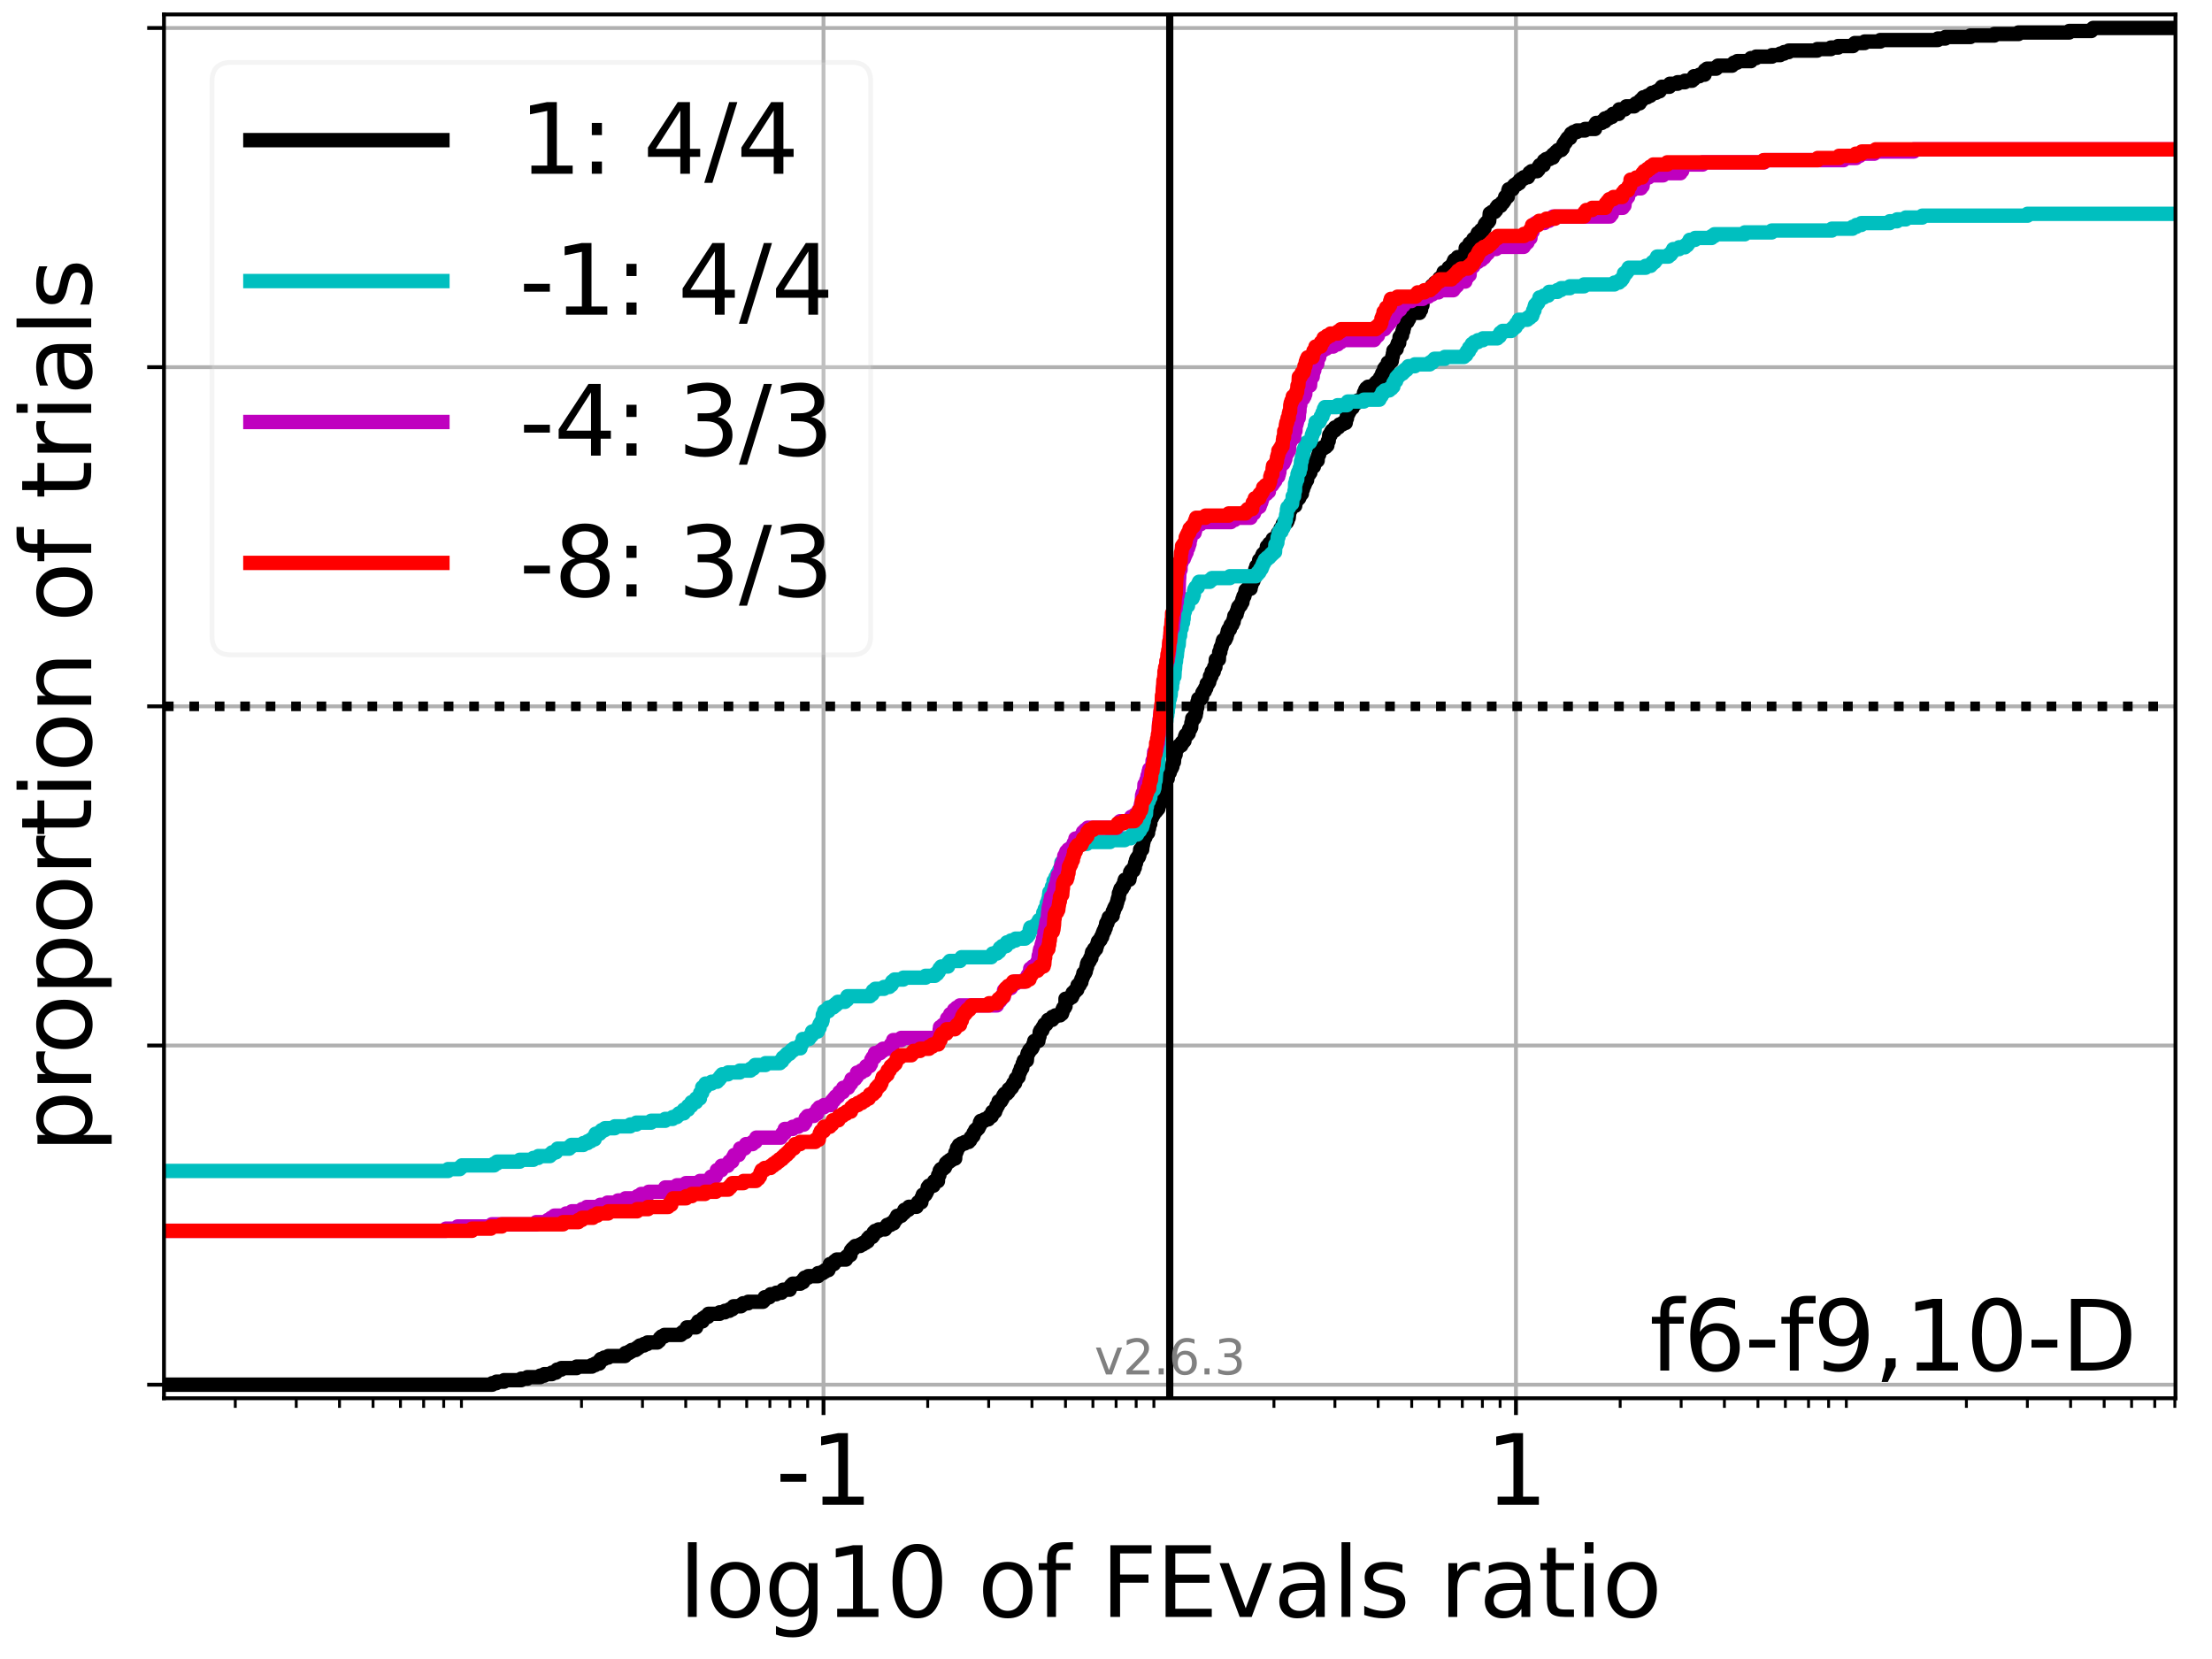 <?xml version="1.0" encoding="utf-8" standalone="no"?>
<!DOCTYPE svg PUBLIC "-//W3C//DTD SVG 1.1//EN"
  "http://www.w3.org/Graphics/SVG/1.1/DTD/svg11.dtd">
<svg xmlns:xlink="http://www.w3.org/1999/xlink" width="460.8pt" height="345.6pt" viewBox="0 0 460.8 345.6" xmlns="http://www.w3.org/2000/svg" version="1.1">
 <defs>
  <style type="text/css">*{stroke-linejoin: round; stroke-linecap: butt}</style>
 </defs>
 <g id="figure_1">
  <g id="patch_1">
   <path d="M 0 345.6 
L 460.8 345.6 
L 460.8 0 
L 0 0 
z
" style="fill: #ffffff"/>
  </g>
  <g id="axes_1">
   <g id="patch_2">
    <path d="M 34.16 291.28 
L 453.192 291.28 
L 453.192 3 
L 34.16 3 
z
" style="fill: #ffffff"/>
   </g>
   <g id="matplotlib.axis_1">
    <g id="xtick_1">
     <g id="line2d_1">
      <path d="M 171.552 291.28 
L 171.552 3 
" clip-path="url(#p01701e942d)" style="fill: none; stroke: #b0b0b0; stroke-width: 0.8; stroke-linecap: square"/>
     </g>
     <g id="line2d_2">
      <defs>
       <path id="m1473b4fab8" d="M 0 0 
L 0 3.5 
" style="stroke: #000000; stroke-width: 0.8"/>
      </defs>
      <g>
       <use xlink:href="#m1473b4fab8" x="171.552" y="291.28" style="stroke: #000000; stroke-width: 0.8"/>
      </g>
     </g>
     <g id="text_1">
      <!-- -1 -->
      <g transform="translate(161.581 313.477) scale(0.2 -0.2)">
       <defs>
        <path id="DejaVuSans-2d" d="M 313 2009 
L 1997 2009 
L 1997 1497 
L 313 1497 
L 313 2009 
z
" transform="scale(0.016)"/>
        <path id="DejaVuSans-31" d="M 794 531 
L 1825 531 
L 1825 4091 
L 703 3866 
L 703 4441 
L 1819 4666 
L 2450 4666 
L 2450 531 
L 3481 531 
L 3481 0 
L 794 0 
L 794 531 
z
" transform="scale(0.016)"/>
       </defs>
       <use xlink:href="#DejaVuSans-2d"/>
       <use xlink:href="#DejaVuSans-31" x="36.084"/>
      </g>
     </g>
    </g>
    <g id="xtick_2">
     <g id="line2d_3">
      <path d="M 315.8 291.28 
L 315.8 3 
" clip-path="url(#p01701e942d)" style="fill: none; stroke: #b0b0b0; stroke-width: 0.8; stroke-linecap: square"/>
     </g>
     <g id="line2d_4">
      <g>
       <use xlink:href="#m1473b4fab8" x="315.8" y="291.28" style="stroke: #000000; stroke-width: 0.8"/>
      </g>
     </g>
     <g id="text_2">
      <!-- 1 -->
      <g transform="translate(309.438 313.477) scale(0.2 -0.2)">
       <use xlink:href="#DejaVuSans-31"/>
      </g>
     </g>
    </g>
    <g id="xtick_3">
     <g id="line2d_5">
      <defs>
       <path id="m0e1be5dc63" d="M 0 0 
L 0 2 
" style="stroke: #000000; stroke-width: 0.6"/>
      </defs>
      <g>
       <use xlink:href="#m0e1be5dc63" x="49.014" y="291.28" style="stroke: #000000; stroke-width: 0.6"/>
      </g>
     </g>
    </g>
    <g id="xtick_4">
     <g id="line2d_6">
      <g>
       <use xlink:href="#m0e1be5dc63" x="61.715" y="291.28" style="stroke: #000000; stroke-width: 0.6"/>
      </g>
     </g>
    </g>
    <g id="xtick_5">
     <g id="line2d_7">
      <g>
       <use xlink:href="#m0e1be5dc63" x="70.726" y="291.28" style="stroke: #000000; stroke-width: 0.6"/>
      </g>
     </g>
    </g>
    <g id="xtick_6">
     <g id="line2d_8">
      <g>
       <use xlink:href="#m0e1be5dc63" x="77.716" y="291.28" style="stroke: #000000; stroke-width: 0.6"/>
      </g>
     </g>
    </g>
    <g id="xtick_7">
     <g id="line2d_9">
      <g>
       <use xlink:href="#m0e1be5dc63" x="83.426" y="291.28" style="stroke: #000000; stroke-width: 0.6"/>
      </g>
     </g>
    </g>
    <g id="xtick_8">
     <g id="line2d_10">
      <g>
       <use xlink:href="#m0e1be5dc63" x="88.255" y="291.28" style="stroke: #000000; stroke-width: 0.6"/>
      </g>
     </g>
    </g>
    <g id="xtick_9">
     <g id="line2d_11">
      <g>
       <use xlink:href="#m0e1be5dc63" x="92.438" y="291.28" style="stroke: #000000; stroke-width: 0.6"/>
      </g>
     </g>
    </g>
    <g id="xtick_10">
     <g id="line2d_12">
      <g>
       <use xlink:href="#m0e1be5dc63" x="96.127" y="291.28" style="stroke: #000000; stroke-width: 0.6"/>
      </g>
     </g>
    </g>
    <g id="xtick_11">
     <g id="line2d_13">
      <g>
       <use xlink:href="#m0e1be5dc63" x="121.139" y="291.28" style="stroke: #000000; stroke-width: 0.6"/>
      </g>
     </g>
    </g>
    <g id="xtick_12">
     <g id="line2d_14">
      <g>
       <use xlink:href="#m0e1be5dc63" x="133.839" y="291.28" style="stroke: #000000; stroke-width: 0.6"/>
      </g>
     </g>
    </g>
    <g id="xtick_13">
     <g id="line2d_15">
      <g>
       <use xlink:href="#m0e1be5dc63" x="142.85" y="291.28" style="stroke: #000000; stroke-width: 0.6"/>
      </g>
     </g>
    </g>
    <g id="xtick_14">
     <g id="line2d_16">
      <g>
       <use xlink:href="#m0e1be5dc63" x="149.84" y="291.28" style="stroke: #000000; stroke-width: 0.6"/>
      </g>
     </g>
    </g>
    <g id="xtick_15">
     <g id="line2d_17">
      <g>
       <use xlink:href="#m0e1be5dc63" x="155.551" y="291.28" style="stroke: #000000; stroke-width: 0.6"/>
      </g>
     </g>
    </g>
    <g id="xtick_16">
     <g id="line2d_18">
      <g>
       <use xlink:href="#m0e1be5dc63" x="160.379" y="291.28" style="stroke: #000000; stroke-width: 0.6"/>
      </g>
     </g>
    </g>
    <g id="xtick_17">
     <g id="line2d_19">
      <g>
       <use xlink:href="#m0e1be5dc63" x="164.562" y="291.28" style="stroke: #000000; stroke-width: 0.6"/>
      </g>
     </g>
    </g>
    <g id="xtick_18">
     <g id="line2d_20">
      <g>
       <use xlink:href="#m0e1be5dc63" x="168.251" y="291.28" style="stroke: #000000; stroke-width: 0.6"/>
      </g>
     </g>
    </g>
    <g id="xtick_19">
     <g id="line2d_21">
      <g>
       <use xlink:href="#m0e1be5dc63" x="193.263" y="291.28" style="stroke: #000000; stroke-width: 0.6"/>
      </g>
     </g>
    </g>
    <g id="xtick_20">
     <g id="line2d_22">
      <g>
       <use xlink:href="#m0e1be5dc63" x="205.964" y="291.28" style="stroke: #000000; stroke-width: 0.6"/>
      </g>
     </g>
    </g>
    <g id="xtick_21">
     <g id="line2d_23">
      <g>
       <use xlink:href="#m0e1be5dc63" x="214.975" y="291.28" style="stroke: #000000; stroke-width: 0.6"/>
      </g>
     </g>
    </g>
    <g id="xtick_22">
     <g id="line2d_24">
      <g>
       <use xlink:href="#m0e1be5dc63" x="221.964" y="291.28" style="stroke: #000000; stroke-width: 0.6"/>
      </g>
     </g>
    </g>
    <g id="xtick_23">
     <g id="line2d_25">
      <g>
       <use xlink:href="#m0e1be5dc63" x="227.675" y="291.28" style="stroke: #000000; stroke-width: 0.6"/>
      </g>
     </g>
    </g>
    <g id="xtick_24">
     <g id="line2d_26">
      <g>
       <use xlink:href="#m0e1be5dc63" x="232.504" y="291.28" style="stroke: #000000; stroke-width: 0.6"/>
      </g>
     </g>
    </g>
    <g id="xtick_25">
     <g id="line2d_27">
      <g>
       <use xlink:href="#m0e1be5dc63" x="236.686" y="291.28" style="stroke: #000000; stroke-width: 0.6"/>
      </g>
     </g>
    </g>
    <g id="xtick_26">
     <g id="line2d_28">
      <g>
       <use xlink:href="#m0e1be5dc63" x="240.376" y="291.28" style="stroke: #000000; stroke-width: 0.6"/>
      </g>
     </g>
    </g>
    <g id="xtick_27">
     <g id="line2d_29">
      <g>
       <use xlink:href="#m0e1be5dc63" x="265.388" y="291.28" style="stroke: #000000; stroke-width: 0.6"/>
      </g>
     </g>
    </g>
    <g id="xtick_28">
     <g id="line2d_30">
      <g>
       <use xlink:href="#m0e1be5dc63" x="278.088" y="291.28" style="stroke: #000000; stroke-width: 0.6"/>
      </g>
     </g>
    </g>
    <g id="xtick_29">
     <g id="line2d_31">
      <g>
       <use xlink:href="#m0e1be5dc63" x="287.099" y="291.28" style="stroke: #000000; stroke-width: 0.6"/>
      </g>
     </g>
    </g>
    <g id="xtick_30">
     <g id="line2d_32">
      <g>
       <use xlink:href="#m0e1be5dc63" x="294.089" y="291.28" style="stroke: #000000; stroke-width: 0.6"/>
      </g>
     </g>
    </g>
    <g id="xtick_31">
     <g id="line2d_33">
      <g>
       <use xlink:href="#m0e1be5dc63" x="299.8" y="291.28" style="stroke: #000000; stroke-width: 0.6"/>
      </g>
     </g>
    </g>
    <g id="xtick_32">
     <g id="line2d_34">
      <g>
       <use xlink:href="#m0e1be5dc63" x="304.628" y="291.28" style="stroke: #000000; stroke-width: 0.6"/>
      </g>
     </g>
    </g>
    <g id="xtick_33">
     <g id="line2d_35">
      <g>
       <use xlink:href="#m0e1be5dc63" x="308.811" y="291.28" style="stroke: #000000; stroke-width: 0.6"/>
      </g>
     </g>
    </g>
    <g id="xtick_34">
     <g id="line2d_36">
      <g>
       <use xlink:href="#m0e1be5dc63" x="312.5" y="291.28" style="stroke: #000000; stroke-width: 0.6"/>
      </g>
     </g>
    </g>
    <g id="xtick_35">
     <g id="line2d_37">
      <g>
       <use xlink:href="#m0e1be5dc63" x="337.512" y="291.28" style="stroke: #000000; stroke-width: 0.6"/>
      </g>
     </g>
    </g>
    <g id="xtick_36">
     <g id="line2d_38">
      <g>
       <use xlink:href="#m0e1be5dc63" x="350.213" y="291.28" style="stroke: #000000; stroke-width: 0.6"/>
      </g>
     </g>
    </g>
    <g id="xtick_37">
     <g id="line2d_39">
      <g>
       <use xlink:href="#m0e1be5dc63" x="359.224" y="291.28" style="stroke: #000000; stroke-width: 0.6"/>
      </g>
     </g>
    </g>
    <g id="xtick_38">
     <g id="line2d_40">
      <g>
       <use xlink:href="#m0e1be5dc63" x="366.213" y="291.28" style="stroke: #000000; stroke-width: 0.6"/>
      </g>
     </g>
    </g>
    <g id="xtick_39">
     <g id="line2d_41">
      <g>
       <use xlink:href="#m0e1be5dc63" x="371.924" y="291.28" style="stroke: #000000; stroke-width: 0.6"/>
      </g>
     </g>
    </g>
    <g id="xtick_40">
     <g id="line2d_42">
      <g>
       <use xlink:href="#m0e1be5dc63" x="376.753" y="291.28" style="stroke: #000000; stroke-width: 0.6"/>
      </g>
     </g>
    </g>
    <g id="xtick_41">
     <g id="line2d_43">
      <g>
       <use xlink:href="#m0e1be5dc63" x="380.935" y="291.28" style="stroke: #000000; stroke-width: 0.6"/>
      </g>
     </g>
    </g>
    <g id="xtick_42">
     <g id="line2d_44">
      <g>
       <use xlink:href="#m0e1be5dc63" x="384.625" y="291.28" style="stroke: #000000; stroke-width: 0.6"/>
      </g>
     </g>
    </g>
    <g id="xtick_43">
     <g id="line2d_45">
      <g>
       <use xlink:href="#m0e1be5dc63" x="409.636" y="291.28" style="stroke: #000000; stroke-width: 0.6"/>
      </g>
     </g>
    </g>
    <g id="xtick_44">
     <g id="line2d_46">
      <g>
       <use xlink:href="#m0e1be5dc63" x="422.337" y="291.28" style="stroke: #000000; stroke-width: 0.6"/>
      </g>
     </g>
    </g>
    <g id="xtick_45">
     <g id="line2d_47">
      <g>
       <use xlink:href="#m0e1be5dc63" x="431.348" y="291.28" style="stroke: #000000; stroke-width: 0.6"/>
      </g>
     </g>
    </g>
    <g id="xtick_46">
     <g id="line2d_48">
      <g>
       <use xlink:href="#m0e1be5dc63" x="438.338" y="291.28" style="stroke: #000000; stroke-width: 0.6"/>
      </g>
     </g>
    </g>
    <g id="xtick_47">
     <g id="line2d_49">
      <g>
       <use xlink:href="#m0e1be5dc63" x="444.049" y="291.28" style="stroke: #000000; stroke-width: 0.6"/>
      </g>
     </g>
    </g>
    <g id="xtick_48">
     <g id="line2d_50">
      <g>
       <use xlink:href="#m0e1be5dc63" x="448.877" y="291.28" style="stroke: #000000; stroke-width: 0.6"/>
      </g>
     </g>
    </g>
    <g id="xtick_49">
     <g id="line2d_51">
      <g>
       <use xlink:href="#m0e1be5dc63" x="453.06" y="291.28" style="stroke: #000000; stroke-width: 0.6"/>
      </g>
     </g>
    </g>
    <g id="text_3">
     <!-- log10 of FEvals ratio -->
     <g transform="translate(141.371 336.833) scale(0.2 -0.2)">
      <defs>
       <path id="DejaVuSans-6c" d="M 603 4863 
L 1178 4863 
L 1178 0 
L 603 0 
L 603 4863 
z
" transform="scale(0.016)"/>
       <path id="DejaVuSans-6f" d="M 1959 3097 
Q 1497 3097 1228 2736 
Q 959 2375 959 1747 
Q 959 1119 1226 758 
Q 1494 397 1959 397 
Q 2419 397 2687 759 
Q 2956 1122 2956 1747 
Q 2956 2369 2687 2733 
Q 2419 3097 1959 3097 
z
M 1959 3584 
Q 2709 3584 3137 3096 
Q 3566 2609 3566 1747 
Q 3566 888 3137 398 
Q 2709 -91 1959 -91 
Q 1206 -91 779 398 
Q 353 888 353 1747 
Q 353 2609 779 3096 
Q 1206 3584 1959 3584 
z
" transform="scale(0.016)"/>
       <path id="DejaVuSans-67" d="M 2906 1791 
Q 2906 2416 2648 2759 
Q 2391 3103 1925 3103 
Q 1463 3103 1205 2759 
Q 947 2416 947 1791 
Q 947 1169 1205 825 
Q 1463 481 1925 481 
Q 2391 481 2648 825 
Q 2906 1169 2906 1791 
z
M 3481 434 
Q 3481 -459 3084 -895 
Q 2688 -1331 1869 -1331 
Q 1566 -1331 1297 -1286 
Q 1028 -1241 775 -1147 
L 775 -588 
Q 1028 -725 1275 -790 
Q 1522 -856 1778 -856 
Q 2344 -856 2625 -561 
Q 2906 -266 2906 331 
L 2906 616 
Q 2728 306 2450 153 
Q 2172 0 1784 0 
Q 1141 0 747 490 
Q 353 981 353 1791 
Q 353 2603 747 3093 
Q 1141 3584 1784 3584 
Q 2172 3584 2450 3431 
Q 2728 3278 2906 2969 
L 2906 3500 
L 3481 3500 
L 3481 434 
z
" transform="scale(0.016)"/>
       <path id="DejaVuSans-30" d="M 2034 4250 
Q 1547 4250 1301 3770 
Q 1056 3291 1056 2328 
Q 1056 1369 1301 889 
Q 1547 409 2034 409 
Q 2525 409 2770 889 
Q 3016 1369 3016 2328 
Q 3016 3291 2770 3770 
Q 2525 4250 2034 4250 
z
M 2034 4750 
Q 2819 4750 3233 4129 
Q 3647 3509 3647 2328 
Q 3647 1150 3233 529 
Q 2819 -91 2034 -91 
Q 1250 -91 836 529 
Q 422 1150 422 2328 
Q 422 3509 836 4129 
Q 1250 4750 2034 4750 
z
" transform="scale(0.016)"/>
       <path id="DejaVuSans-20" transform="scale(0.016)"/>
       <path id="DejaVuSans-66" d="M 2375 4863 
L 2375 4384 
L 1825 4384 
Q 1516 4384 1395 4259 
Q 1275 4134 1275 3809 
L 1275 3500 
L 2222 3500 
L 2222 3053 
L 1275 3053 
L 1275 0 
L 697 0 
L 697 3053 
L 147 3053 
L 147 3500 
L 697 3500 
L 697 3744 
Q 697 4328 969 4595 
Q 1241 4863 1831 4863 
L 2375 4863 
z
" transform="scale(0.016)"/>
       <path id="DejaVuSans-46" d="M 628 4666 
L 3309 4666 
L 3309 4134 
L 1259 4134 
L 1259 2759 
L 3109 2759 
L 3109 2228 
L 1259 2228 
L 1259 0 
L 628 0 
L 628 4666 
z
" transform="scale(0.016)"/>
       <path id="DejaVuSans-45" d="M 628 4666 
L 3578 4666 
L 3578 4134 
L 1259 4134 
L 1259 2753 
L 3481 2753 
L 3481 2222 
L 1259 2222 
L 1259 531 
L 3634 531 
L 3634 0 
L 628 0 
L 628 4666 
z
" transform="scale(0.016)"/>
       <path id="DejaVuSans-76" d="M 191 3500 
L 800 3500 
L 1894 563 
L 2988 3500 
L 3597 3500 
L 2284 0 
L 1503 0 
L 191 3500 
z
" transform="scale(0.016)"/>
       <path id="DejaVuSans-61" d="M 2194 1759 
Q 1497 1759 1228 1600 
Q 959 1441 959 1056 
Q 959 750 1161 570 
Q 1363 391 1709 391 
Q 2188 391 2477 730 
Q 2766 1069 2766 1631 
L 2766 1759 
L 2194 1759 
z
M 3341 1997 
L 3341 0 
L 2766 0 
L 2766 531 
Q 2569 213 2275 61 
Q 1981 -91 1556 -91 
Q 1019 -91 701 211 
Q 384 513 384 1019 
Q 384 1609 779 1909 
Q 1175 2209 1959 2209 
L 2766 2209 
L 2766 2266 
Q 2766 2663 2505 2880 
Q 2244 3097 1772 3097 
Q 1472 3097 1187 3025 
Q 903 2953 641 2809 
L 641 3341 
Q 956 3463 1253 3523 
Q 1550 3584 1831 3584 
Q 2591 3584 2966 3190 
Q 3341 2797 3341 1997 
z
" transform="scale(0.016)"/>
       <path id="DejaVuSans-73" d="M 2834 3397 
L 2834 2853 
Q 2591 2978 2328 3040 
Q 2066 3103 1784 3103 
Q 1356 3103 1142 2972 
Q 928 2841 928 2578 
Q 928 2378 1081 2264 
Q 1234 2150 1697 2047 
L 1894 2003 
Q 2506 1872 2764 1633 
Q 3022 1394 3022 966 
Q 3022 478 2636 193 
Q 2250 -91 1575 -91 
Q 1294 -91 989 -36 
Q 684 19 347 128 
L 347 722 
Q 666 556 975 473 
Q 1284 391 1588 391 
Q 1994 391 2212 530 
Q 2431 669 2431 922 
Q 2431 1156 2273 1281 
Q 2116 1406 1581 1522 
L 1381 1569 
Q 847 1681 609 1914 
Q 372 2147 372 2553 
Q 372 3047 722 3315 
Q 1072 3584 1716 3584 
Q 2034 3584 2315 3537 
Q 2597 3491 2834 3397 
z
" transform="scale(0.016)"/>
       <path id="DejaVuSans-72" d="M 2631 2963 
Q 2534 3019 2420 3045 
Q 2306 3072 2169 3072 
Q 1681 3072 1420 2755 
Q 1159 2438 1159 1844 
L 1159 0 
L 581 0 
L 581 3500 
L 1159 3500 
L 1159 2956 
Q 1341 3275 1631 3429 
Q 1922 3584 2338 3584 
Q 2397 3584 2469 3576 
Q 2541 3569 2628 3553 
L 2631 2963 
z
" transform="scale(0.016)"/>
       <path id="DejaVuSans-74" d="M 1172 4494 
L 1172 3500 
L 2356 3500 
L 2356 3053 
L 1172 3053 
L 1172 1153 
Q 1172 725 1289 603 
Q 1406 481 1766 481 
L 2356 481 
L 2356 0 
L 1766 0 
Q 1100 0 847 248 
Q 594 497 594 1153 
L 594 3053 
L 172 3053 
L 172 3500 
L 594 3500 
L 594 4494 
L 1172 4494 
z
" transform="scale(0.016)"/>
       <path id="DejaVuSans-69" d="M 603 3500 
L 1178 3500 
L 1178 0 
L 603 0 
L 603 3500 
z
M 603 4863 
L 1178 4863 
L 1178 4134 
L 603 4134 
L 603 4863 
z
" transform="scale(0.016)"/>
      </defs>
      <use xlink:href="#DejaVuSans-6c"/>
      <use xlink:href="#DejaVuSans-6f" x="27.783"/>
      <use xlink:href="#DejaVuSans-67" x="88.965"/>
      <use xlink:href="#DejaVuSans-31" x="152.441"/>
      <use xlink:href="#DejaVuSans-30" x="216.064"/>
      <use xlink:href="#DejaVuSans-20" x="279.688"/>
      <use xlink:href="#DejaVuSans-6f" x="311.475"/>
      <use xlink:href="#DejaVuSans-66" x="372.656"/>
      <use xlink:href="#DejaVuSans-20" x="407.861"/>
      <use xlink:href="#DejaVuSans-46" x="439.648"/>
      <use xlink:href="#DejaVuSans-45" x="497.168"/>
      <use xlink:href="#DejaVuSans-76" x="560.352"/>
      <use xlink:href="#DejaVuSans-61" x="619.531"/>
      <use xlink:href="#DejaVuSans-6c" x="680.811"/>
      <use xlink:href="#DejaVuSans-73" x="708.594"/>
      <use xlink:href="#DejaVuSans-20" x="760.693"/>
      <use xlink:href="#DejaVuSans-72" x="792.48"/>
      <use xlink:href="#DejaVuSans-61" x="833.594"/>
      <use xlink:href="#DejaVuSans-74" x="894.873"/>
      <use xlink:href="#DejaVuSans-69" x="934.082"/>
      <use xlink:href="#DejaVuSans-6f" x="961.865"/>
     </g>
    </g>
   </g>
   <g id="matplotlib.axis_2">
    <g id="ytick_1">
     <g id="line2d_52">
      <path d="M 34.16 288.454 
L 453.192 288.454 
" clip-path="url(#p01701e942d)" style="fill: none; stroke: #b0b0b0; stroke-width: 0.8; stroke-linecap: square"/>
     </g>
     <g id="line2d_53">
      <defs>
       <path id="mf31d49c6cb" d="M 0 0 
L -3.5 0 
" style="stroke: #000000; stroke-width: 0.8"/>
      </defs>
      <g>
       <use xlink:href="#mf31d49c6cb" x="34.16" y="288.454" style="stroke: #000000; stroke-width: 0.8"/>
      </g>
     </g>
    </g>
    <g id="ytick_2">
     <g id="line2d_54">
      <path d="M 34.16 217.797 
L 453.192 217.797 
" clip-path="url(#p01701e942d)" style="fill: none; stroke: #b0b0b0; stroke-width: 0.8; stroke-linecap: square"/>
     </g>
     <g id="line2d_55">
      <g>
       <use xlink:href="#mf31d49c6cb" x="34.16" y="217.797" style="stroke: #000000; stroke-width: 0.8"/>
      </g>
     </g>
    </g>
    <g id="ytick_3">
     <g id="line2d_56">
      <path d="M 34.16 147.14 
L 453.192 147.14 
" clip-path="url(#p01701e942d)" style="fill: none; stroke: #b0b0b0; stroke-width: 0.8; stroke-linecap: square"/>
     </g>
     <g id="line2d_57">
      <g>
       <use xlink:href="#mf31d49c6cb" x="34.16" y="147.14" style="stroke: #000000; stroke-width: 0.8"/>
      </g>
     </g>
    </g>
    <g id="ytick_4">
     <g id="line2d_58">
      <path d="M 34.16 76.483 
L 453.192 76.483 
" clip-path="url(#p01701e942d)" style="fill: none; stroke: #b0b0b0; stroke-width: 0.8; stroke-linecap: square"/>
     </g>
     <g id="line2d_59">
      <g>
       <use xlink:href="#mf31d49c6cb" x="34.16" y="76.483" style="stroke: #000000; stroke-width: 0.8"/>
      </g>
     </g>
    </g>
    <g id="ytick_5">
     <g id="line2d_60">
      <path d="M 34.16 5.826 
L 453.192 5.826 
" clip-path="url(#p01701e942d)" style="fill: none; stroke: #b0b0b0; stroke-width: 0.8; stroke-linecap: square"/>
     </g>
     <g id="line2d_61">
      <g>
       <use xlink:href="#mf31d49c6cb" x="34.16" y="5.826" style="stroke: #000000; stroke-width: 0.8"/>
      </g>
     </g>
    </g>
    <g id="text_4">
     <!-- proportion of trials -->
     <g transform="translate(19.001 240.146) rotate(-90) scale(0.2 -0.2)">
      <defs>
       <path id="DejaVuSans-70" d="M 1159 525 
L 1159 -1331 
L 581 -1331 
L 581 3500 
L 1159 3500 
L 1159 2969 
Q 1341 3281 1617 3432 
Q 1894 3584 2278 3584 
Q 2916 3584 3314 3078 
Q 3713 2572 3713 1747 
Q 3713 922 3314 415 
Q 2916 -91 2278 -91 
Q 1894 -91 1617 61 
Q 1341 213 1159 525 
z
M 3116 1747 
Q 3116 2381 2855 2742 
Q 2594 3103 2138 3103 
Q 1681 3103 1420 2742 
Q 1159 2381 1159 1747 
Q 1159 1113 1420 752 
Q 1681 391 2138 391 
Q 2594 391 2855 752 
Q 3116 1113 3116 1747 
z
" transform="scale(0.016)"/>
       <path id="DejaVuSans-6e" d="M 3513 2113 
L 3513 0 
L 2938 0 
L 2938 2094 
Q 2938 2591 2744 2837 
Q 2550 3084 2163 3084 
Q 1697 3084 1428 2787 
Q 1159 2491 1159 1978 
L 1159 0 
L 581 0 
L 581 3500 
L 1159 3500 
L 1159 2956 
Q 1366 3272 1645 3428 
Q 1925 3584 2291 3584 
Q 2894 3584 3203 3211 
Q 3513 2838 3513 2113 
z
" transform="scale(0.016)"/>
      </defs>
      <use xlink:href="#DejaVuSans-70"/>
      <use xlink:href="#DejaVuSans-72" x="63.477"/>
      <use xlink:href="#DejaVuSans-6f" x="102.34"/>
      <use xlink:href="#DejaVuSans-70" x="163.521"/>
      <use xlink:href="#DejaVuSans-6f" x="226.998"/>
      <use xlink:href="#DejaVuSans-72" x="288.18"/>
      <use xlink:href="#DejaVuSans-74" x="329.293"/>
      <use xlink:href="#DejaVuSans-69" x="368.502"/>
      <use xlink:href="#DejaVuSans-6f" x="396.285"/>
      <use xlink:href="#DejaVuSans-6e" x="457.467"/>
      <use xlink:href="#DejaVuSans-20" x="520.846"/>
      <use xlink:href="#DejaVuSans-6f" x="552.633"/>
      <use xlink:href="#DejaVuSans-66" x="613.814"/>
      <use xlink:href="#DejaVuSans-20" x="649.02"/>
      <use xlink:href="#DejaVuSans-74" x="680.807"/>
      <use xlink:href="#DejaVuSans-72" x="720.016"/>
      <use xlink:href="#DejaVuSans-69" x="761.129"/>
      <use xlink:href="#DejaVuSans-61" x="788.912"/>
      <use xlink:href="#DejaVuSans-6c" x="850.191"/>
      <use xlink:href="#DejaVuSans-73" x="877.975"/>
     </g>
    </g>
   </g>
   <g id="line2d_62">
    <path d="M 34.16 288.454 
L 102.535 288.454 
L 102.535 288.14 
L 103.399 288.14 
L 103.399 287.826 
L 105.013 287.826 
L 105.013 287.512 
L 108.578 287.512 
L 108.578 287.198 
L 109.862 287.198 
L 109.862 286.884 
L 112.525 286.884 
L 112.525 286.57 
L 113.389 286.57 
L 113.389 286.256 
L 114.958 286.256 
L 114.958 285.941 
L 115.822 285.941 
L 115.822 285.627 
L 116.053 285.627 
L 116.053 285.313 
L 116.918 285.313 
L 116.918 284.999 
L 120.112 284.999 
L 120.112 284.685 
L 123.3 284.685 
L 123.3 284.371 
L 123.997 284.371 
L 123.997 284.057 
L 124.861 284.057 
L 124.888 283.429 
L 125.143 283.429 
L 125.143 283.115 
L 125.863 283.115 
L 125.863 282.801 
L 126.725 282.801 
L 126.725 282.487 
L 130.191 282.487 
L 130.289 281.859 
L 131.056 281.859 
L 131.056 281.545 
L 131.574 281.545 
L 131.574 281.231 
L 132.439 281.231 
L 132.439 280.917 
L 132.889 280.917 
L 132.889 280.603 
L 133.304 280.603 
L 133.304 280.289 
L 134.154 280.289 
L 134.154 279.975 
L 134.878 279.975 
L 134.878 279.661 
L 136.947 279.661 
L 136.947 279.347 
L 137.311 279.347 
L 137.311 279.033 
L 137.484 279.033 
L 137.484 278.719 
L 137.811 278.719 
L 137.811 278.405 
L 138.406 278.405 
L 138.406 278.091 
L 141.823 278.091 
L 141.823 277.777 
L 142.222 277.777 
L 142.222 277.463 
L 142.879 277.463 
L 142.879 277.149 
L 143.001 277.149 
L 143.087 276.521 
L 145.011 276.521 
L 145.011 275.893 
L 145.312 275.893 
L 145.312 275.578 
L 145.462 275.578 
L 145.462 275.264 
L 146.35 275.264 
L 146.408 274.636 
L 146.855 274.636 
L 146.855 274.322 
L 147.474 274.322 
L 147.575 273.694 
L 149.907 273.694 
L 149.907 273.38 
L 151.002 273.38 
L 151.002 273.066 
L 151.937 273.066 
L 151.937 272.752 
L 152.544 272.752 
L 152.544 272.438 
L 152.802 272.438 
L 152.802 272.124 
L 154.351 272.124 
L 154.351 271.81 
L 154.792 271.81 
L 154.792 271.496 
L 155.866 271.496 
L 155.866 271.182 
L 158.946 271.182 
L 158.946 270.868 
L 159.251 270.868 
L 159.3 270.24 
L 160.275 270.24 
L 160.275 269.926 
L 160.546 269.926 
L 160.546 269.612 
L 161.712 269.612 
L 161.712 269.298 
L 162.793 269.298 
L 162.793 268.984 
L 163.115 268.984 
L 163.115 268.67 
L 164.512 268.67 
L 164.575 268.042 
L 164.814 268.042 
L 164.814 267.728 
L 165.14 267.728 
L 165.14 267.414 
L 166.723 267.414 
L 166.723 267.1 
L 167.301 267.1 
L 167.388 266.472 
L 167.631 266.472 
L 167.631 266.158 
L 168.339 266.158 
L 168.339 265.844 
L 170.424 265.844 
L 170.424 265.215 
L 171.406 265.215 
L 171.406 264.901 
L 171.896 264.901 
L 171.896 264.587 
L 172.576 264.587 
L 172.655 263.959 
L 172.885 263.959 
L 172.885 263.331 
L 173.713 263.331 
L 173.713 263.017 
L 173.88 263.017 
L 173.88 262.703 
L 174.29 262.703 
L 174.29 262.389 
L 176.22 262.389 
L 176.22 262.075 
L 176.341 262.075 
L 176.341 261.761 
L 176.716 261.761 
L 176.716 261.447 
L 177.171 261.447 
L 177.262 260.505 
L 177.504 260.505 
L 177.504 260.191 
L 177.828 260.191 
L 177.828 259.877 
L 178.165 259.877 
L 178.165 259.563 
L 179.174 259.563 
L 179.174 259.249 
L 179.751 259.249 
L 179.751 258.935 
L 180.289 258.935 
L 180.289 258.621 
L 180.762 258.621 
L 180.779 257.993 
L 181.064 257.993 
L 181.064 257.679 
L 181.729 257.679 
L 181.729 257.365 
L 181.966 257.365 
L 181.987 256.737 
L 182.292 256.737 
L 182.292 256.423 
L 183.014 256.423 
L 183.014 256.109 
L 184.349 256.109 
L 184.349 255.795 
L 184.589 255.795 
L 184.589 255.481 
L 184.827 255.481 
L 184.827 255.166 
L 185.531 255.166 
L 185.531 254.852 
L 186.16 254.852 
L 186.16 254.538 
L 186.312 254.538 
L 186.312 254.224 
L 186.525 254.224 
L 186.525 253.91 
L 186.815 253.91 
L 186.886 253.282 
L 187.754 253.282 
L 187.754 252.968 
L 188.042 252.968 
L 188.042 252.654 
L 188.411 252.654 
L 188.414 252.026 
L 189.246 252.026 
L 189.343 251.398 
L 190.942 251.398 
L 190.942 251.084 
L 191.064 251.084 
L 191.064 250.77 
L 191.242 250.77 
L 191.242 250.456 
L 191.934 250.456 
L 191.979 249.514 
L 192.236 249.514 
L 192.236 248.886 
L 192.785 248.886 
L 192.785 248.572 
L 192.966 248.572 
L 192.966 248.258 
L 193.118 248.258 
L 193.118 247.944 
L 193.263 247.944 
L 193.263 247.316 
L 193.505 247.316 
L 193.505 247.002 
L 194.451 247.002 
L 194.542 246.374 
L 194.603 246.374 
L 194.603 246.06 
L 195.391 246.06 
L 195.424 244.803 
L 195.693 244.803 
L 195.762 243.861 
L 195.97 243.861 
L 195.97 243.547 
L 196.451 243.547 
L 196.451 243.233 
L 196.835 243.233 
L 196.835 242.919 
L 196.984 242.919 
L 197.065 242.291 
L 197.415 242.291 
L 197.415 241.977 
L 197.842 241.977 
L 197.842 241.663 
L 198.294 241.663 
L 198.294 241.349 
L 198.974 241.349 
L 199.024 240.093 
L 199.218 240.093 
L 199.218 239.779 
L 199.339 239.779 
L 199.355 239.151 
L 199.641 239.151 
L 199.641 238.837 
L 199.759 238.837 
L 199.759 238.523 
L 200.253 238.523 
L 200.253 238.209 
L 200.984 238.209 
L 200.984 237.895 
L 201.796 237.895 
L 201.796 237.581 
L 202.096 237.581 
L 202.096 237.267 
L 202.211 237.267 
L 202.211 236.953 
L 202.491 236.953 
L 202.491 236.639 
L 202.776 236.639 
L 202.816 236.011 
L 203.023 236.011 
L 203.023 235.697 
L 203.166 235.697 
L 203.166 235.383 
L 203.513 235.383 
L 203.513 235.069 
L 203.824 235.069 
L 203.824 234.755 
L 203.976 234.755 
L 203.976 234.44 
L 204.139 234.44 
L 204.139 233.812 
L 204.3 233.812 
L 204.3 233.498 
L 205.046 233.498 
L 205.046 233.184 
L 205.881 233.184 
L 205.881 232.87 
L 206.06 232.87 
L 206.06 232.556 
L 206.596 232.556 
L 206.701 231.614 
L 207.306 231.614 
L 207.393 230.986 
L 207.545 230.986 
L 207.595 230.358 
L 207.877 230.358 
L 207.877 230.044 
L 208.023 230.044 
L 208.032 229.416 
L 208.544 229.416 
L 208.544 229.102 
L 208.728 229.102 
L 208.728 228.788 
L 208.897 228.788 
L 208.897 228.474 
L 209.046 228.474 
L 209.046 228.16 
L 209.264 228.16 
L 209.264 227.846 
L 209.75 227.846 
L 209.75 227.532 
L 210.053 227.532 
L 210.122 226.904 
L 210.502 226.904 
L 210.502 226.59 
L 210.792 226.59 
L 210.792 226.276 
L 210.957 226.276 
L 210.957 225.962 
L 211.107 225.962 
L 211.107 225.648 
L 211.455 225.648 
L 211.543 225.02 
L 211.607 225.02 
L 211.607 224.706 
L 211.896 224.706 
L 211.896 224.392 
L 212.183 224.392 
L 212.291 223.763 
L 212.298 223.763 
L 212.298 223.449 
L 212.442 223.449 
L 212.442 223.135 
L 212.591 223.135 
L 212.654 222.507 
L 212.953 222.507 
L 213.045 221.565 
L 213.234 221.565 
L 213.278 220.937 
L 213.91 220.937 
L 214.001 219.681 
L 214.092 219.681 
L 214.092 219.367 
L 214.286 219.367 
L 214.286 219.053 
L 214.438 219.053 
L 214.438 218.739 
L 214.725 218.739 
L 214.725 218.425 
L 215.008 218.425 
L 215.008 218.111 
L 215.165 218.111 
L 215.275 217.483 
L 215.447 217.483 
L 215.46 216.855 
L 216.314 216.855 
L 216.359 216.227 
L 216.427 216.227 
L 216.427 215.913 
L 216.542 215.913 
L 216.6 214.971 
L 216.745 214.971 
L 216.745 214.657 
L 217.136 214.657 
L 217.195 214.028 
L 217.404 214.028 
L 217.404 213.714 
L 217.555 213.714 
L 217.555 213.4 
L 217.96 213.4 
L 217.96 213.086 
L 218.163 213.086 
L 218.163 212.772 
L 218.324 212.772 
L 218.324 212.458 
L 219.191 212.458 
L 219.228 211.83 
L 219.875 211.83 
L 219.875 211.516 
L 220.836 211.516 
L 220.836 211.202 
L 221.222 211.202 
L 221.222 210.888 
L 221.334 210.888 
L 221.352 210.26 
L 221.493 210.26 
L 221.493 209.946 
L 221.799 209.946 
L 221.799 209.632 
L 221.964 209.632 
L 221.964 208.062 
L 222.792 208.062 
L 222.792 207.748 
L 223.297 207.748 
L 223.297 207.434 
L 223.445 207.434 
L 223.456 206.806 
L 223.782 206.806 
L 223.782 206.492 
L 224.077 206.492 
L 224.077 206.178 
L 224.406 206.178 
L 224.486 205.236 
L 224.899 205.236 
L 224.998 204.608 
L 225.265 204.608 
L 225.265 203.98 
L 225.421 203.98 
L 225.421 203.665 
L 225.533 203.665 
L 225.533 203.351 
L 225.681 203.351 
L 225.688 202.723 
L 226.038 202.723 
L 226.038 202.409 
L 226.183 202.409 
L 226.251 201.781 
L 226.325 201.781 
L 226.325 201.467 
L 226.447 201.467 
L 226.447 200.839 
L 226.563 200.839 
L 226.563 200.525 
L 226.793 200.525 
L 226.793 200.211 
L 226.994 200.211 
L 226.994 199.897 
L 227.111 199.897 
L 227.111 199.583 
L 227.347 199.583 
L 227.431 198.641 
L 227.506 198.641 
L 227.506 198.327 
L 227.863 198.327 
L 227.917 197.699 
L 228.342 197.699 
L 228.412 197.071 
L 228.526 197.071 
L 228.632 196.443 
L 228.721 196.443 
L 228.721 196.129 
L 228.996 196.129 
L 228.996 195.815 
L 229.257 195.815 
L 229.257 195.501 
L 229.369 195.501 
L 229.369 195.187 
L 229.595 195.187 
L 229.664 194.559 
L 229.784 194.559 
L 229.784 194.245 
L 229.903 194.245 
L 229.903 193.931 
L 230.091 193.931 
L 230.182 193.302 
L 230.338 193.302 
L 230.431 192.36 
L 230.68 192.36 
L 230.757 191.732 
L 230.92 191.732 
L 230.976 191.104 
L 231.396 191.104 
L 231.396 190.79 
L 231.789 190.79 
L 231.815 189.848 
L 232.026 189.848 
L 232.09 189.22 
L 232.242 189.22 
L 232.242 188.906 
L 232.427 188.906 
L 232.427 188.592 
L 232.566 188.592 
L 232.669 187.964 
L 232.746 187.964 
L 232.83 187.336 
L 232.928 187.336 
L 232.928 187.022 
L 233.063 187.022 
L 233.087 186.08 
L 233.235 186.08 
L 233.319 185.452 
L 233.427 185.452 
L 233.427 185.138 
L 233.779 185.138 
L 233.851 184.51 
L 234.154 184.51 
L 234.222 183.568 
L 234.326 183.568 
L 234.326 183.254 
L 235.273 183.254 
L 235.317 182.625 
L 235.398 182.625 
L 235.429 181.683 
L 235.625 181.683 
L 235.625 181.369 
L 236.14 181.369 
L 236.15 180.741 
L 236.399 180.741 
L 236.47 179.799 
L 236.651 179.799 
L 236.651 179.171 
L 236.783 179.171 
L 236.783 178.857 
L 236.995 178.857 
L 236.995 178.543 
L 237.228 178.543 
L 237.228 178.229 
L 237.344 178.229 
L 237.436 177.601 
L 237.514 177.601 
L 237.519 176.973 
L 237.936 176.973 
L 238.035 176.031 
L 238.09 176.031 
L 238.139 175.403 
L 238.215 175.403 
L 238.311 174.775 
L 238.387 174.775 
L 238.387 174.461 
L 238.601 174.461 
L 238.628 173.833 
L 238.881 173.833 
L 238.881 173.519 
L 239.158 173.519 
L 239.216 172.576 
L 239.357 172.576 
L 239.447 171.948 
L 239.472 171.948 
L 239.472 171.634 
L 239.621 171.634 
L 239.644 170.692 
L 239.796 170.692 
L 239.796 170.378 
L 239.98 170.378 
L 240.078 169.75 
L 240.311 169.75 
L 240.311 169.436 
L 240.461 169.436 
L 240.461 169.122 
L 240.783 169.122 
L 240.783 168.808 
L 241.037 168.808 
L 241.037 168.494 
L 241.296 168.494 
L 241.355 167.866 
L 241.464 167.866 
L 241.56 167.238 
L 241.654 167.238 
L 241.654 166.924 
L 241.805 166.924 
L 241.805 166.61 
L 242.069 166.61 
L 242.148 165.668 
L 242.184 165.668 
L 242.184 165.354 
L 242.347 165.354 
L 242.425 164.412 
L 242.649 164.412 
L 242.727 162.842 
L 242.939 162.842 
L 242.981 162.213 
L 243.256 162.213 
L 243.292 161.271 
L 243.4 161.271 
L 243.4 160.957 
L 243.676 160.957 
L 243.676 160.329 
L 243.912 160.329 
L 243.912 160.015 
L 244.091 160.015 
L 244.091 159.701 
L 244.229 159.701 
L 244.238 159.073 
L 244.376 159.073 
L 244.376 158.759 
L 244.549 158.759 
L 244.64 157.503 
L 244.775 157.503 
L 244.775 157.189 
L 244.905 157.189 
L 244.912 156.247 
L 245.024 156.247 
L 245.024 155.933 
L 245.334 155.933 
L 245.334 155.619 
L 245.604 155.619 
L 245.604 155.305 
L 246.087 155.305 
L 246.174 154.677 
L 246.477 154.677 
L 246.477 154.363 
L 246.744 154.363 
L 246.789 153.735 
L 246.864 153.735 
L 246.864 153.421 
L 246.995 153.421 
L 246.995 153.107 
L 247.365 153.107 
L 247.365 152.793 
L 247.624 152.793 
L 247.646 152.164 
L 247.75 152.164 
L 247.75 151.85 
L 247.994 151.85 
L 247.994 151.536 
L 248.142 151.536 
L 248.185 150.594 
L 248.255 150.594 
L 248.344 149.966 
L 248.369 149.966 
L 248.369 149.652 
L 248.819 149.652 
L 248.878 149.024 
L 249.083 149.024 
L 249.162 148.396 
L 249.201 148.396 
L 249.234 147.454 
L 249.387 147.454 
L 249.456 146.198 
L 249.552 146.198 
L 249.62 145.57 
L 250.231 145.57 
L 250.231 145.256 
L 250.414 145.256 
L 250.475 144.314 
L 250.666 144.314 
L 250.666 144 
L 250.985 144 
L 251.032 143.372 
L 251.281 143.372 
L 251.373 142.43 
L 251.703 142.43 
L 251.703 142.116 
L 251.894 142.116 
L 251.967 141.487 
L 252.064 141.487 
L 252.066 140.859 
L 252.368 140.859 
L 252.426 139.917 
L 252.843 139.917 
L 252.931 138.975 
L 253.188 138.975 
L 253.277 137.405 
L 253.909 137.405 
L 253.987 135.835 
L 254.215 135.835 
L 254.277 134.893 
L 254.449 134.893 
L 254.551 134.265 
L 254.629 134.265 
L 254.695 133.637 
L 254.8 133.637 
L 254.8 133.323 
L 255.237 133.323 
L 255.237 133.009 
L 255.387 133.009 
L 255.387 132.695 
L 255.523 132.695 
L 255.611 132.067 
L 255.696 132.067 
L 255.762 131.438 
L 255.896 131.438 
L 255.896 131.124 
L 256.211 131.124 
L 256.26 130.496 
L 256.376 130.496 
L 256.376 130.182 
L 256.697 130.182 
L 256.791 129.554 
L 256.985 129.554 
L 257.009 128.926 
L 257.114 128.926 
L 257.14 128.298 
L 257.355 128.298 
L 257.355 127.984 
L 257.612 127.984 
L 257.651 127.356 
L 257.785 127.356 
L 257.848 126.728 
L 257.953 126.728 
L 257.953 126.414 
L 258.22 126.414 
L 258.22 126.1 
L 258.474 126.1 
L 258.474 125.786 
L 258.625 125.786 
L 258.625 125.472 
L 258.818 125.472 
L 258.818 124.844 
L 258.94 124.844 
L 259.03 124.216 
L 259.226 124.216 
L 259.331 123.588 
L 259.418 123.588 
L 259.472 122.96 
L 259.788 122.96 
L 259.788 122.646 
L 260.513 122.646 
L 260.515 122.018 
L 260.663 122.018 
L 260.663 121.389 
L 260.884 121.389 
L 260.884 121.075 
L 261.096 121.075 
L 261.205 120.447 
L 261.333 120.447 
L 261.34 119.505 
L 261.478 119.505 
L 261.508 118.563 
L 261.66 118.563 
L 261.72 117.935 
L 262.228 117.935 
L 262.304 116.679 
L 262.598 116.679 
L 262.598 116.365 
L 262.857 116.365 
L 262.92 115.737 
L 263.066 115.737 
L 263.066 115.423 
L 263.378 115.423 
L 263.378 115.109 
L 263.781 115.109 
L 263.891 114.167 
L 263.913 114.167 
L 263.913 113.853 
L 264.361 113.853 
L 264.41 113.225 
L 264.909 113.225 
L 264.909 112.911 
L 265.059 112.911 
L 265.134 112.283 
L 265.873 112.283 
L 265.975 111.655 
L 266.223 111.655 
L 266.227 111.026 
L 266.48 111.026 
L 266.48 110.712 
L 266.736 110.712 
L 266.767 110.084 
L 267.158 110.084 
L 267.231 109.142 
L 267.424 109.142 
L 267.424 108.828 
L 268.069 108.828 
L 268.069 108.514 
L 268.221 108.514 
L 268.255 107.886 
L 268.457 107.886 
L 268.556 106.944 
L 268.576 106.944 
L 268.65 106.316 
L 268.827 106.316 
L 268.827 106.002 
L 268.971 106.002 
L 268.971 105.688 
L 269.228 105.688 
L 269.228 105.374 
L 269.807 105.374 
L 269.855 104.746 
L 269.935 104.746 
L 270.034 104.118 
L 270.33 104.118 
L 270.33 103.804 
L 270.632 103.804 
L 270.632 103.49 
L 270.771 103.49 
L 270.771 103.176 
L 270.946 103.176 
L 270.946 102.862 
L 271.201 102.862 
L 271.272 101.92 
L 271.445 101.92 
L 271.503 101.292 
L 271.662 101.292 
L 271.662 100.978 
L 271.802 100.978 
L 271.802 100.663 
L 271.915 100.663 
L 271.915 100.349 
L 272.082 100.349 
L 272.082 100.035 
L 272.282 100.035 
L 272.377 98.779 
L 272.766 98.779 
L 272.766 98.465 
L 272.973 98.465 
L 273.041 97.837 
L 273.085 97.837 
L 273.085 97.209 
L 273.692 97.209 
L 273.777 96.267 
L 274.158 96.267 
L 274.158 95.953 
L 274.49 95.953 
L 274.525 95.011 
L 274.651 95.011 
L 274.651 94.697 
L 274.805 94.697 
L 274.819 94.069 
L 274.978 94.069 
L 275.022 93.441 
L 275.677 93.441 
L 275.677 93.127 
L 276.195 93.127 
L 276.195 92.813 
L 276.509 92.813 
L 276.614 91.871 
L 276.79 91.871 
L 276.899 90.615 
L 277.2 90.615 
L 277.27 89.986 
L 277.474 89.986 
L 277.474 89.672 
L 278.088 89.672 
L 278.088 89.044 
L 278.825 89.044 
L 278.825 88.73 
L 279.045 88.73 
L 279.045 88.416 
L 279.664 88.416 
L 279.664 88.102 
L 280.337 88.102 
L 280.423 87.474 
L 280.459 87.474 
L 280.459 87.16 
L 280.595 87.16 
L 280.595 86.532 
L 280.725 86.532 
L 280.725 86.218 
L 280.883 86.218 
L 280.883 85.904 
L 281.043 85.904 
L 281.043 85.59 
L 281.218 85.59 
L 281.218 85.276 
L 281.407 85.276 
L 281.407 84.962 
L 281.777 84.962 
L 281.846 84.334 
L 282.065 84.334 
L 282.065 84.02 
L 282.534 84.02 
L 282.534 83.706 
L 282.917 83.706 
L 282.917 83.392 
L 283.952 83.392 
L 283.952 83.078 
L 284.109 83.078 
L 284.145 81.822 
L 284.41 81.822 
L 284.416 81.194 
L 284.616 81.194 
L 284.616 80.88 
L 284.992 80.88 
L 284.992 80.566 
L 286.209 80.566 
L 286.209 80.252 
L 286.401 80.252 
L 286.401 79.937 
L 286.682 79.937 
L 286.682 79.623 
L 287.053 79.623 
L 287.053 79.309 
L 287.411 79.309 
L 287.479 78.681 
L 287.681 78.681 
L 287.681 78.367 
L 287.927 78.367 
L 287.936 77.739 
L 288.278 77.739 
L 288.349 76.797 
L 288.579 76.797 
L 288.579 76.483 
L 289.041 76.483 
L 289.102 75.541 
L 289.606 75.541 
L 289.606 75.227 
L 289.932 75.227 
L 290.034 74.285 
L 290.123 74.285 
L 290.167 73.657 
L 290.268 73.657 
L 290.274 73.029 
L 290.57 73.029 
L 290.57 72.715 
L 290.944 72.715 
L 290.981 72.087 
L 291.093 72.087 
L 291.093 71.773 
L 291.204 71.773 
L 291.204 71.459 
L 291.477 71.459 
L 291.56 70.203 
L 291.78 70.203 
L 291.78 69.888 
L 292.069 69.888 
L 292.163 68.946 
L 292.344 68.946 
L 292.36 68.318 
L 292.482 68.318 
L 292.561 67.376 
L 292.628 67.376 
L 292.628 67.062 
L 293.195 67.062 
L 293.195 66.748 
L 293.352 66.748 
L 293.352 66.434 
L 293.542 66.434 
L 293.584 65.492 
L 293.807 65.492 
L 293.807 65.178 
L 295.705 65.178 
L 295.705 64.55 
L 296.032 64.55 
L 296.067 63.608 
L 296.313 63.608 
L 296.397 62.666 
L 296.459 62.666 
L 296.562 62.038 
L 296.768 62.038 
L 296.768 61.724 
L 296.988 61.724 
L 297.074 61.096 
L 297.16 61.096 
L 297.16 60.782 
L 297.351 60.782 
L 297.351 60.468 
L 297.952 60.468 
L 297.952 60.154 
L 298.124 60.154 
L 298.124 59.84 
L 298.284 59.84 
L 298.284 59.525 
L 298.771 59.525 
L 298.771 59.211 
L 298.912 59.211 
L 298.912 58.897 
L 299.425 58.897 
L 299.425 58.583 
L 299.8 58.583 
L 299.869 57.955 
L 300.36 57.955 
L 300.36 57.641 
L 300.482 57.641 
L 300.482 57.327 
L 300.708 57.327 
L 300.726 56.699 
L 301.585 56.699 
L 301.585 56.385 
L 301.786 56.385 
L 301.786 55.757 
L 302.307 55.757 
L 302.307 55.443 
L 302.479 55.443 
L 302.479 55.129 
L 302.767 55.129 
L 302.802 54.501 
L 302.94 54.501 
L 302.94 54.187 
L 303.402 54.187 
L 303.402 53.873 
L 303.66 53.873 
L 303.66 53.559 
L 304.843 53.559 
L 304.843 53.245 
L 305.257 53.245 
L 305.336 51.675 
L 306.028 51.675 
L 306.122 50.733 
L 306.599 50.733 
L 306.599 50.419 
L 306.789 50.419 
L 306.789 50.105 
L 306.928 50.105 
L 306.928 49.791 
L 307.563 49.791 
L 307.601 49.162 
L 307.729 49.162 
L 307.729 48.848 
L 307.864 48.848 
L 307.864 48.534 
L 308.444 48.534 
L 308.521 47.906 
L 309.02 47.906 
L 309.02 47.592 
L 309.231 47.592 
L 309.243 46.964 
L 309.37 46.964 
L 309.37 46.65 
L 309.639 46.65 
L 309.639 46.336 
L 310.008 46.336 
L 310.008 46.022 
L 310.228 46.022 
L 310.339 44.452 
L 310.789 44.452 
L 310.789 44.138 
L 311.411 44.138 
L 311.411 43.824 
L 311.678 43.824 
L 311.745 43.196 
L 311.979 43.196 
L 311.979 42.882 
L 312.632 42.882 
L 312.632 42.568 
L 312.805 42.568 
L 312.805 42.254 
L 313.127 42.254 
L 313.127 41.94 
L 313.352 41.94 
L 313.352 41.626 
L 313.534 41.626 
L 313.558 40.998 
L 314.091 40.998 
L 314.194 39.742 
L 314.29 39.742 
L 314.29 39.428 
L 315.104 39.428 
L 315.104 39.114 
L 315.235 39.114 
L 315.235 38.799 
L 315.505 38.799 
L 315.505 38.485 
L 315.99 38.485 
L 315.99 38.171 
L 316.482 38.171 
L 316.581 37.543 
L 316.954 37.543 
L 316.954 37.229 
L 317.439 37.229 
L 317.439 36.915 
L 318.308 36.915 
L 318.308 36.601 
L 318.468 36.601 
L 318.468 36.287 
L 318.621 36.287 
L 318.621 35.973 
L 319.042 35.973 
L 319.042 35.659 
L 320.229 35.659 
L 320.229 35.345 
L 320.505 35.345 
L 320.544 34.717 
L 320.75 34.717 
L 320.75 34.403 
L 321.559 34.403 
L 321.643 33.461 
L 322.07 33.461 
L 322.07 33.147 
L 322.79 33.147 
L 322.79 32.833 
L 323.498 32.833 
L 323.498 32.205 
L 323.882 32.205 
L 323.882 31.891 
L 324.19 31.891 
L 324.19 31.577 
L 324.535 31.577 
L 324.535 31.263 
L 325.251 31.263 
L 325.251 30.949 
L 325.519 30.949 
L 325.585 30.321 
L 325.707 30.321 
L 325.707 30.007 
L 325.914 30.007 
L 325.914 29.693 
L 326.154 29.693 
L 326.154 29.379 
L 326.34 29.379 
L 326.34 29.065 
L 326.549 29.065 
L 326.549 28.751 
L 327.083 28.751 
L 327.112 28.122 
L 327.297 28.122 
L 327.297 27.808 
L 327.783 27.808 
L 327.783 27.494 
L 328.501 27.494 
L 328.501 27.18 
L 330.189 27.18 
L 330.189 26.866 
L 332.278 26.866 
L 332.31 25.924 
L 332.5 25.924 
L 332.5 25.61 
L 333.691 25.61 
L 333.691 25.296 
L 334.322 25.296 
L 334.351 24.668 
L 335.139 24.668 
L 335.139 24.354 
L 335.813 24.354 
L 335.813 24.04 
L 336.001 24.04 
L 336.001 23.726 
L 337.214 23.726 
L 337.313 22.784 
L 338.491 22.784 
L 338.491 22.47 
L 338.785 22.47 
L 338.785 22.156 
L 340.43 22.156 
L 340.43 21.842 
L 340.801 21.842 
L 340.801 21.528 
L 341.561 21.528 
L 341.561 21.214 
L 341.708 21.214 
L 341.708 20.9 
L 342.049 20.9 
L 342.049 20.586 
L 342.326 20.586 
L 342.326 20.272 
L 343.143 20.272 
L 343.143 19.958 
L 343.782 19.958 
L 343.782 19.644 
L 344.15 19.644 
L 344.15 19.33 
L 345.008 19.33 
L 345.008 19.016 
L 345.73 19.016 
L 345.73 18.702 
L 345.938 18.702 
L 345.938 18.387 
L 346.19 18.387 
L 346.19 18.073 
L 347.764 18.073 
L 347.875 17.445 
L 349.471 17.445 
L 349.471 17.131 
L 350.993 17.131 
L 350.993 16.817 
L 352.492 16.817 
L 352.492 16.503 
L 352.863 16.503 
L 352.888 15.875 
L 354.033 15.875 
L 354.033 15.561 
L 355.089 15.561 
L 355.162 14.619 
L 355.598 14.619 
L 355.598 14.305 
L 357.505 14.305 
L 357.505 13.991 
L 357.876 13.991 
L 357.876 13.677 
L 360.824 13.677 
L 360.824 13.363 
L 361.201 13.363 
L 361.201 13.049 
L 361.891 13.049 
L 361.891 12.735 
L 364.751 12.735 
L 364.751 12.107 
L 365.818 12.107 
L 365.818 11.793 
L 369.13 11.793 
L 369.13 11.479 
L 370.841 11.479 
L 370.841 11.165 
L 371.654 11.165 
L 371.654 10.851 
L 372.618 10.851 
L 372.618 10.537 
L 378.562 10.537 
L 378.562 10.223 
L 381.403 10.223 
L 381.403 9.909 
L 382.913 9.909 
L 382.913 9.595 
L 386.02 9.595 
L 386.02 9.281 
L 386.391 9.281 
L 386.391 8.967 
L 388.429 8.967 
L 388.429 8.653 
L 391.693 8.653 
L 391.693 8.339 
L 403.678 8.339 
L 403.678 8.024 
L 405.243 8.024 
L 405.243 7.71 
L 410.469 7.71 
L 410.469 7.396 
L 415.463 7.396 
L 415.463 7.082 
L 420.485 7.082 
L 420.485 6.768 
L 431.047 6.768 
L 431.047 6.454 
L 435.665 6.454 
L 435.665 6.14 
L 436.035 6.14 
L 436.035 5.826 
L 453.192 5.826 
L 453.192 5.826 
" clip-path="url(#p01701e942d)" style="fill: none; stroke: #000000; stroke-width: 3; stroke-linecap: square"/>
   </g>
   <g id="line2d_63">
    <path clip-path="url(#p01701e942d)" style="fill: none; stroke: #000000; stroke-width: 3; stroke-linecap: square"/>
   </g>
   <g id="line2d_64">
    <path d="M 34.16 243.93 
L 93.345 243.93 
L 93.345 243.543 
L 95.773 243.543 
L 95.773 243.156 
L 96.219 243.156 
L 96.219 242.769 
L 102.944 242.769 
L 102.944 242.382 
L 103.534 242.382 
L 103.534 241.994 
L 108.264 241.994 
L 108.264 241.607 
L 111.103 241.607 
L 111.103 241.22 
L 112.126 241.22 
L 112.126 240.833 
L 114.555 240.833 
L 114.555 240.446 
L 115.001 240.446 
L 115.001 240.059 
L 115.833 240.059 
L 115.833 239.671 
L 116.143 239.671 
L 116.143 239.284 
L 118.572 239.284 
L 118.572 238.897 
L 119.018 238.897 
L 119.018 238.51 
L 121.517 238.51 
L 121.517 238.123 
L 122.411 238.123 
L 122.411 237.736 
L 123.11 237.736 
L 123.11 237.348 
L 123.88 237.348 
L 123.88 236.574 
L 124.065 236.574 
L 124.065 236.187 
L 124.921 236.187 
L 124.921 235.8 
L 125.339 235.8 
L 125.339 235.413 
L 126.02 235.413 
L 126.02 235.026 
L 128.066 235.026 
L 128.066 234.638 
L 131.304 234.638 
L 131.304 234.251 
L 132.56 234.251 
L 132.56 233.864 
L 135.635 233.864 
L 135.635 233.477 
L 138.57 233.477 
L 138.57 233.09 
L 140.129 233.09 
L 140.129 232.703 
L 140.999 232.703 
L 140.999 232.315 
L 141.445 232.315 
L 141.445 231.928 
L 142.453 231.928 
L 142.453 231.154 
L 143.346 231.154 
L 143.346 230.38 
L 144.045 230.38 
L 144.045 229.605 
L 145.001 229.605 
L 145.001 228.831 
L 145.806 228.831 
L 145.857 227.669 
L 146.275 227.669 
L 146.287 226.508 
L 146.956 226.508 
L 146.956 225.734 
L 148.236 225.734 
L 148.236 225.346 
L 149.406 225.346 
L 149.406 224.959 
L 149.793 224.959 
L 149.793 224.572 
L 150.085 224.572 
L 150.085 224.185 
L 150.429 224.185 
L 150.429 223.798 
L 151.661 223.798 
L 151.661 223.411 
L 154.102 223.411 
L 154.102 223.024 
L 156.328 223.024 
L 156.328 222.636 
L 156.913 222.636 
L 156.913 222.249 
L 157.295 222.249 
L 157.295 221.862 
L 159.467 221.862 
L 159.467 221.475 
L 162.459 221.475 
L 162.459 221.088 
L 162.931 221.088 
L 162.931 220.701 
L 163.068 220.701 
L 163.068 220.313 
L 163.541 220.313 
L 163.541 219.926 
L 163.898 219.926 
L 163.898 219.539 
L 164.482 219.539 
L 164.482 219.152 
L 164.864 219.152 
L 164.864 218.765 
L 165.372 218.765 
L 165.372 218.378 
L 166.742 218.378 
L 166.742 217.603 
L 167.036 217.603 
L 167.036 217.216 
L 167.223 217.216 
L 167.223 216.442 
L 168.531 216.442 
L 168.531 216.055 
L 168.819 216.055 
L 168.819 215.667 
L 169.171 215.667 
L 169.171 214.893 
L 170.342 214.893 
L 170.342 214.119 
L 170.729 214.119 
L 170.729 213.345 
L 170.96 213.345 
L 170.96 212.957 
L 171.247 212.957 
L 171.247 212.57 
L 171.364 212.57 
L 171.406 211.409 
L 171.663 211.409 
L 171.694 210.634 
L 172.597 210.634 
L 172.597 209.86 
L 173.604 209.86 
L 173.604 209.473 
L 174.092 209.473 
L 174.092 209.086 
L 174.538 209.086 
L 174.538 208.699 
L 176.032 208.699 
L 176.032 208.311 
L 176.478 208.311 
L 176.529 207.537 
L 181.24 207.537 
L 181.24 207.15 
L 181.713 207.15 
L 181.713 206.763 
L 181.849 206.763 
L 181.849 206.376 
L 182.323 206.376 
L 182.323 205.988 
L 184.153 205.988 
L 184.153 205.601 
L 185.258 205.601 
L 185.258 205.214 
L 185.73 205.214 
L 185.73 204.827 
L 185.866 204.827 
L 185.866 204.44 
L 186.34 204.44 
L 186.34 204.053 
L 188.171 204.053 
L 188.171 203.665 
L 192.803 203.665 
L 192.803 203.278 
L 194.763 203.278 
L 194.763 202.891 
L 195.245 202.891 
L 195.245 202.504 
L 195.538 202.504 
L 195.538 202.117 
L 195.739 202.117 
L 195.739 201.73 
L 196.062 201.73 
L 196.062 201.343 
L 197.489 201.343 
L 197.533 200.568 
L 197.868 200.568 
L 197.868 200.181 
L 199.986 200.181 
L 199.986 199.794 
L 200.312 199.794 
L 200.312 199.407 
L 206.49 199.407 
L 206.49 199.02 
L 206.778 199.02 
L 206.778 198.632 
L 207.685 198.632 
L 207.685 198.245 
L 208.157 198.245 
L 208.157 197.858 
L 208.293 197.858 
L 208.293 197.471 
L 208.767 197.471 
L 208.767 197.084 
L 209.623 197.084 
L 209.623 196.697 
L 209.749 196.697 
L 209.749 196.309 
L 210.597 196.309 
L 210.597 195.922 
L 211.563 195.922 
L 211.563 195.535 
L 213.544 195.535 
L 213.544 195.148 
L 214.027 195.148 
L 214.027 194.761 
L 214.32 194.761 
L 214.32 194.374 
L 214.479 194.374 
L 214.52 193.599 
L 214.635 193.599 
L 214.635 193.212 
L 215.529 193.212 
L 215.529 192.825 
L 216.061 192.825 
L 216.061 192.438 
L 216.228 192.438 
L 216.228 192.051 
L 216.44 192.051 
L 216.44 191.664 
L 216.955 191.664 
L 216.955 191.276 
L 217.183 191.276 
L 217.183 190.889 
L 217.334 190.889 
L 217.336 190.115 
L 217.562 190.115 
L 217.654 189.341 
L 218.033 189.341 
L 218.044 188.179 
L 218.237 188.179 
L 218.337 187.405 
L 218.457 187.405 
L 218.559 186.243 
L 218.609 186.243 
L 218.609 185.856 
L 218.988 185.856 
L 219.094 185.082 
L 219.138 185.082 
L 219.138 184.695 
L 219.452 184.695 
L 219.476 183.533 
L 219.844 183.533 
L 219.883 182.759 
L 220.151 182.759 
L 220.262 181.984 
L 220.564 181.984 
L 220.666 181.21 
L 220.943 181.21 
L 220.943 180.823 
L 221.072 180.823 
L 221.112 179.662 
L 221.829 179.662 
L 221.829 179.274 
L 221.963 179.274 
L 221.963 178.887 
L 222.317 178.887 
L 222.381 178.113 
L 222.752 178.113 
L 222.813 177.339 
L 223.062 177.339 
L 223.111 176.564 
L 224.485 176.564 
L 224.485 176.177 
L 224.708 176.177 
L 224.708 175.79 
L 226.429 175.79 
L 226.429 175.403 
L 231.235 175.403 
L 231.235 175.016 
L 234.282 175.016 
L 234.282 174.628 
L 235.558 174.628 
L 235.558 174.241 
L 235.853 174.241 
L 235.853 173.854 
L 236.891 173.854 
L 236.891 173.467 
L 237.112 173.467 
L 237.112 173.08 
L 237.46 173.08 
L 237.46 172.693 
L 237.645 172.693 
L 237.645 172.305 
L 237.933 172.305 
L 237.933 171.918 
L 238.049 171.918 
L 238.117 171.144 
L 238.254 171.144 
L 238.281 170.37 
L 238.405 170.37 
L 238.405 169.982 
L 238.542 169.982 
L 238.542 169.595 
L 238.727 169.595 
L 238.807 168.047 
L 238.924 168.047 
L 239.015 166.885 
L 239.32 166.885 
L 239.405 166.111 
L 239.641 166.111 
L 239.644 165.337 
L 239.766 165.337 
L 239.766 164.949 
L 239.989 164.949 
L 239.989 164.562 
L 240.35 164.562 
L 240.35 164.175 
L 240.471 164.175 
L 240.558 163.014 
L 240.597 163.014 
L 240.597 162.626 
L 240.729 162.626 
L 240.832 161.078 
L 240.846 161.078 
L 240.89 160.303 
L 240.964 160.303 
L 240.964 159.916 
L 241.21 159.916 
L 241.25 158.755 
L 241.325 158.755 
L 241.387 157.206 
L 241.453 157.206 
L 241.453 156.819 
L 241.783 156.819 
L 241.871 155.27 
L 242.19 155.27 
L 242.279 153.722 
L 242.482 153.722 
L 242.552 152.56 
L 242.718 152.56 
L 242.814 151.399 
L 242.848 151.399 
L 242.917 150.237 
L 242.978 150.237 
L 243.057 149.076 
L 243.159 149.076 
L 243.19 148.301 
L 243.281 148.301 
L 243.329 147.14 
L 243.438 147.14 
L 243.547 145.591 
L 243.691 145.591 
L 243.8 144.817 
L 243.873 144.817 
L 243.951 143.268 
L 244.148 143.268 
L 244.192 142.107 
L 244.294 142.107 
L 244.338 140.945 
L 244.65 140.945 
L 244.729 139.397 
L 244.779 139.397 
L 244.874 137.848 
L 244.973 137.848 
L 245.047 136.687 
L 245.147 136.687 
L 245.242 135.525 
L 245.277 135.525 
L 245.352 134.751 
L 245.393 134.751 
L 245.393 134.364 
L 245.538 134.364 
L 245.631 132.815 
L 245.689 132.815 
L 245.689 132.428 
L 245.828 132.428 
L 245.896 130.879 
L 246.151 130.879 
L 246.206 129.718 
L 246.448 129.718 
L 246.462 128.943 
L 246.565 128.943 
L 246.595 127.782 
L 246.685 127.782 
L 246.685 127.395 
L 246.835 127.395 
L 246.879 126.62 
L 247.103 126.62 
L 247.103 126.233 
L 247.47 126.233 
L 247.56 125.072 
L 247.784 125.072 
L 247.784 124.685 
L 248.406 124.685 
L 248.406 124.298 
L 248.579 124.298 
L 248.579 123.91 
L 248.703 123.91 
L 248.737 123.136 
L 248.824 123.136 
L 248.824 122.749 
L 249.026 122.749 
L 249.026 122.362 
L 249.505 122.362 
L 249.592 121.587 
L 249.777 121.587 
L 249.777 121.2 
L 252.02 121.2 
L 252.02 120.813 
L 252.466 120.813 
L 252.466 120.426 
L 256.196 120.426 
L 256.196 120.039 
L 261.644 120.039 
L 261.644 119.652 
L 261.992 119.652 
L 261.992 119.264 
L 262.338 119.264 
L 262.338 118.877 
L 262.544 118.877 
L 262.544 118.49 
L 262.819 118.49 
L 262.819 118.103 
L 262.973 118.103 
L 262.973 117.716 
L 263.129 117.716 
L 263.129 117.329 
L 263.34 117.329 
L 263.34 116.941 
L 263.511 116.941 
L 263.511 116.554 
L 263.934 116.554 
L 263.934 116.167 
L 264.415 116.167 
L 264.415 115.78 
L 264.767 115.78 
L 264.767 115.393 
L 265.179 115.393 
L 265.179 115.006 
L 265.614 115.006 
L 265.683 113.457 
L 265.938 113.457 
L 265.938 113.07 
L 266.095 113.07 
L 266.156 111.908 
L 266.325 111.908 
L 266.363 111.134 
L 266.486 111.134 
L 266.486 110.747 
L 266.96 110.747 
L 266.99 109.973 
L 267.346 109.973 
L 267.346 109.585 
L 267.534 109.585 
L 267.609 108.424 
L 267.828 108.424 
L 267.921 107.262 
L 268.043 107.262 
L 268.105 106.101 
L 268.193 106.101 
L 268.193 105.714 
L 268.556 105.714 
L 268.556 105.327 
L 268.779 105.327 
L 268.779 104.939 
L 269.166 104.939 
L 269.275 103.778 
L 269.291 103.778 
L 269.291 103.391 
L 269.58 103.391 
L 269.662 102.229 
L 269.772 102.229 
L 269.802 100.681 
L 269.949 100.681 
L 270 99.906 
L 270.236 99.906 
L 270.297 98.745 
L 270.431 98.745 
L 270.431 98.358 
L 270.719 98.358 
L 270.725 97.583 
L 270.925 97.583 
L 271.034 96.035 
L 271.17 96.035 
L 271.213 95.26 
L 271.334 95.26 
L 271.334 94.873 
L 271.469 94.873 
L 271.557 93.712 
L 271.721 93.712 
L 271.721 93.325 
L 271.969 93.325 
L 271.991 92.55 
L 272.193 92.55 
L 272.193 92.163 
L 272.892 92.163 
L 272.892 91.776 
L 273.082 91.776 
L 273.082 91.389 
L 273.202 91.389 
L 273.278 90.615 
L 273.425 90.615 
L 273.425 90.227 
L 273.564 90.227 
L 273.564 89.84 
L 273.812 89.84 
L 273.914 88.679 
L 274.058 88.679 
L 274.073 87.904 
L 274.85 87.904 
L 274.85 87.517 
L 275.022 87.517 
L 275.022 87.13 
L 275.146 87.13 
L 275.146 86.743 
L 275.498 86.743 
L 275.504 85.969 
L 275.786 85.969 
L 275.797 85.194 
L 275.998 85.194 
L 275.998 84.807 
L 278.631 84.807 
L 278.631 84.42 
L 280.571 84.42 
L 280.571 84.033 
L 280.773 84.033 
L 280.773 83.646 
L 284.11 83.646 
L 284.11 83.258 
L 287.352 83.258 
L 287.352 82.871 
L 287.551 82.871 
L 287.551 82.484 
L 287.824 82.484 
L 287.824 82.097 
L 287.96 82.097 
L 287.96 81.71 
L 288.434 81.71 
L 288.434 81.323 
L 289.417 81.323 
L 289.417 80.935 
L 289.907 80.935 
L 289.907 80.548 
L 290.255 80.548 
L 290.264 79.774 
L 290.491 79.774 
L 290.491 79.387 
L 290.839 79.387 
L 290.874 78.613 
L 291.222 78.613 
L 291.222 78.225 
L 291.602 78.225 
L 291.602 77.838 
L 292.187 77.838 
L 292.187 77.451 
L 292.569 77.451 
L 292.569 77.064 
L 293.045 77.064 
L 293.045 76.677 
L 293.393 76.677 
L 293.393 76.29 
L 294.741 76.29 
L 294.741 75.902 
L 297.842 75.902 
L 297.842 75.515 
L 298.426 75.515 
L 298.426 75.128 
L 298.809 75.128 
L 298.809 74.741 
L 300.981 74.741 
L 300.981 74.354 
L 304.967 74.354 
L 304.967 73.967 
L 305.439 73.967 
L 305.439 73.579 
L 305.576 73.579 
L 305.576 73.192 
L 306.005 73.192 
L 306.049 72.418 
L 306.478 72.418 
L 306.478 72.031 
L 306.614 72.031 
L 306.614 71.644 
L 307.088 71.644 
L 307.088 71.256 
L 307.88 71.256 
L 307.88 70.869 
L 308.918 70.869 
L 308.918 70.482 
L 311.928 70.482 
L 311.928 70.095 
L 312.4 70.095 
L 312.4 69.708 
L 312.537 69.708 
L 312.537 69.321 
L 313.01 69.321 
L 313.01 68.933 
L 314.841 68.933 
L 314.841 68.546 
L 315.265 68.546 
L 315.265 68.159 
L 315.737 68.159 
L 315.737 67.772 
L 315.874 67.772 
L 315.874 67.385 
L 316.347 67.385 
L 316.383 66.611 
L 318.178 66.611 
L 318.178 66.223 
L 318.706 66.223 
L 318.706 65.836 
L 319.178 65.836 
L 319.178 65.449 
L 319.315 65.449 
L 319.378 64.675 
L 319.656 64.675 
L 319.666 63.9 
L 319.788 63.9 
L 319.788 63.513 
L 320.138 63.513 
L 320.138 63.126 
L 320.431 63.126 
L 320.431 62.739 
L 320.631 62.739 
L 320.705 61.965 
L 321.619 61.965 
L 321.619 61.577 
L 322.511 61.577 
L 322.511 61.19 
L 322.712 61.19 
L 322.712 60.803 
L 324.451 60.803 
L 324.451 60.416 
L 325.205 60.416 
L 325.205 60.029 
L 327.034 60.029 
L 327.034 59.642 
L 329.984 59.642 
L 329.984 59.254 
L 336.313 59.254 
L 336.313 58.867 
L 337.271 58.867 
L 337.271 58.48 
L 337.753 58.48 
L 337.753 58.093 
L 338.047 58.093 
L 338.047 57.706 
L 338.247 57.706 
L 338.309 56.932 
L 338.792 56.932 
L 338.792 56.544 
L 339.085 56.544 
L 339.085 56.157 
L 339.285 56.157 
L 339.285 55.77 
L 342.82 55.77 
L 342.82 55.383 
L 343.858 55.383 
L 343.858 54.996 
L 344.232 54.996 
L 344.232 54.609 
L 344.714 54.609 
L 344.714 54.221 
L 345.008 54.221 
L 345.008 53.834 
L 345.208 53.834 
L 345.208 53.447 
L 347.569 53.447 
L 347.569 53.06 
L 348.051 53.06 
L 348.051 52.673 
L 348.345 52.673 
L 348.345 52.286 
L 348.545 52.286 
L 348.545 51.898 
L 349.781 51.898 
L 349.781 51.511 
L 351.01 51.511 
L 351.01 51.124 
L 351.492 51.124 
L 351.492 50.737 
L 351.785 50.737 
L 351.785 50.35 
L 351.986 50.35 
L 351.986 49.963 
L 353.118 49.963 
L 353.118 49.575 
L 356.559 49.575 
L 356.559 49.188 
L 357.139 49.188 
L 357.139 48.801 
L 363.468 48.801 
L 363.468 48.414 
L 369.084 48.414 
L 369.084 48.027 
L 381.604 48.027 
L 381.604 47.64 
L 385.926 47.64 
L 385.926 47.252 
L 386.7 47.252 
L 386.7 46.865 
L 387.738 46.865 
L 387.738 46.478 
L 393.661 46.478 
L 393.661 46.091 
L 395.205 46.091 
L 395.205 45.704 
L 396.998 45.704 
L 396.998 45.317 
L 400.439 45.317 
L 400.439 44.93 
L 422.36 44.93 
L 422.36 44.542 
L 453.192 44.542 
L 453.192 44.542 
" clip-path="url(#p01701e942d)" style="fill: none; stroke: #00bfbf; stroke-width: 3; stroke-linecap: square"/>
   </g>
   <g id="line2d_65">
    <path clip-path="url(#p01701e942d)" style="fill: none; stroke: #00bfbf; stroke-width: 3; stroke-linecap: square"/>
   </g>
   <g id="line2d_66">
    <path d="M 34.16 256.399 
L 92.899 256.399 
L 92.899 255.947 
L 95.328 255.947 
L 95.328 255.496 
L 102.452 255.496 
L 102.452 255.044 
L 111.691 255.044 
L 111.691 254.593 
L 114.12 254.593 
L 114.12 254.141 
L 114.814 254.141 
L 114.814 253.69 
L 115.492 253.69 
L 115.492 253.238 
L 117.921 253.238 
L 117.921 252.787 
L 119.126 252.787 
L 119.126 252.335 
L 121.244 252.335 
L 121.244 251.884 
L 122.231 251.884 
L 122.231 251.432 
L 125.045 251.432 
L 125.045 250.981 
L 126.543 250.981 
L 126.543 250.529 
L 128.742 250.529 
L 128.742 250.078 
L 130.302 250.078 
L 130.302 249.626 
L 132.806 249.626 
L 132.806 249.175 
L 133.571 249.175 
L 133.571 248.723 
L 135.131 248.723 
L 135.131 248.272 
L 138.393 248.272 
L 138.393 247.82 
L 138.57 247.82 
L 138.57 247.369 
L 140.999 247.369 
L 140.999 246.917 
L 142.882 246.917 
L 142.882 246.466 
L 145.81 246.466 
L 145.81 246.014 
L 148.123 246.014 
L 148.134 245.111 
L 149.045 245.111 
L 149.045 244.66 
L 149.269 244.66 
L 149.341 243.757 
L 150.3 243.757 
L 150.309 242.854 
L 151.598 242.854 
L 151.598 242.403 
L 151.94 242.403 
L 151.94 241.951 
L 152.551 241.951 
L 152.551 241.5 
L 152.719 241.5 
L 152.719 241.048 
L 152.963 241.048 
L 152.963 240.597 
L 153.874 240.597 
L 153.874 240.145 
L 154.098 240.145 
L 154.169 239.242 
L 155.137 239.242 
L 155.137 238.791 
L 155.398 238.791 
L 155.398 238.339 
L 156.769 238.339 
L 156.769 237.888 
L 157.379 237.888 
L 157.379 237.436 
L 157.548 237.436 
L 157.548 236.985 
L 162.654 236.985 
L 162.654 236.533 
L 162.987 236.533 
L 162.987 236.082 
L 163.445 236.082 
L 163.481 235.179 
L 165.15 235.179 
L 165.15 234.727 
L 166.281 234.727 
L 166.281 234.276 
L 167.44 234.276 
L 167.44 233.824 
L 167.773 233.824 
L 167.833 232.921 
L 168.232 232.921 
L 168.232 232.47 
L 169.538 232.47 
L 169.538 232.019 
L 170.201 232.019 
L 170.262 231.116 
L 170.68 231.116 
L 170.68 230.664 
L 171.639 230.664 
L 171.639 230.213 
L 173.109 230.213 
L 173.109 229.761 
L 173.304 229.761 
L 173.304 229.31 
L 173.698 229.31 
L 173.698 228.858 
L 174.068 228.858 
L 174.068 228.407 
L 174.609 228.407 
L 174.609 227.955 
L 174.858 227.955 
L 174.858 227.504 
L 175.612 227.504 
L 175.649 226.601 
L 176.684 226.601 
L 176.684 226.149 
L 176.956 226.149 
L 176.956 225.698 
L 177.326 225.698 
L 177.386 224.795 
L 178.132 224.795 
L 178.132 224.343 
L 178.477 224.343 
L 178.534 223.44 
L 179.438 223.44 
L 179.438 222.989 
L 180.233 222.989 
L 180.233 222.537 
L 180.441 222.537 
L 180.441 222.086 
L 181.192 222.086 
L 181.192 221.634 
L 181.446 221.634 
L 181.512 220.731 
L 181.779 220.731 
L 181.779 220.28 
L 182.237 220.28 
L 182.273 219.377 
L 183.363 219.377 
L 183.363 218.926 
L 183.942 218.926 
L 183.942 218.474 
L 185.246 218.474 
L 185.246 218.023 
L 185.58 218.023 
L 185.58 217.571 
L 186.038 217.571 
L 186.073 216.668 
L 187.742 216.668 
L 187.742 216.217 
L 195.314 216.217 
L 195.314 215.765 
L 195.666 215.765 
L 195.761 214.411 
L 195.823 214.411 
L 195.823 213.959 
L 196.381 213.959 
L 196.381 213.508 
L 196.99 213.508 
L 196.99 213.056 
L 197.188 213.056 
L 197.188 212.605 
L 197.311 212.605 
L 197.311 212.153 
L 197.722 212.153 
L 197.722 211.702 
L 197.941 211.702 
L 197.941 211.25 
L 198.55 211.25 
L 198.55 210.799 
L 198.749 210.799 
L 198.749 210.347 
L 199.283 210.347 
L 199.283 209.896 
L 199.937 209.896 
L 199.937 209.444 
L 207.679 209.444 
L 207.74 208.541 
L 208.325 208.541 
L 208.325 208.09 
L 208.658 208.09 
L 208.658 207.639 
L 209.116 207.639 
L 209.152 206.284 
L 209.756 206.284 
L 209.756 205.833 
L 210.586 205.833 
L 210.586 205.381 
L 210.821 205.381 
L 210.821 204.93 
L 211.546 204.93 
L 211.546 204.478 
L 213.438 204.478 
L 213.438 204.027 
L 214.068 204.027 
L 214.106 203.124 
L 214.458 203.124 
L 214.553 202.221 
L 214.615 202.221 
L 214.615 201.769 
L 215.143 201.769 
L 215.143 201.318 
L 215.773 201.318 
L 215.773 200.866 
L 216.054 200.866 
L 216.054 200.415 
L 216.277 200.415 
L 216.382 199.06 
L 216.497 199.06 
L 216.581 198.157 
L 216.684 198.157 
L 216.684 197.706 
L 216.908 197.706 
L 216.98 196.803 
L 217.115 196.803 
L 217.115 196.351 
L 217.293 196.351 
L 217.317 195.449 
L 217.492 195.449 
L 217.589 194.094 
L 217.715 194.094 
L 217.787 193.191 
L 217.906 193.191 
L 217.948 192.288 
L 218.025 192.288 
L 218.025 191.837 
L 218.249 191.837 
L 218.354 190.031 
L 218.415 190.031 
L 218.457 189.128 
L 218.557 189.128 
L 218.557 188.676 
L 218.729 188.676 
L 218.755 187.773 
L 218.926 187.773 
L 218.949 186.87 
L 219.289 186.87 
L 219.289 186.419 
L 219.559 186.419 
L 219.579 185.516 
L 219.728 185.516 
L 219.803 184.613 
L 220.018 184.613 
L 220.018 184.161 
L 220.188 184.161 
L 220.19 183.259 
L 220.358 183.259 
L 220.386 182.356 
L 220.799 182.356 
L 220.799 181.904 
L 220.92 181.904 
L 220.997 180.55 
L 221.165 180.55 
L 221.165 180.098 
L 221.363 180.098 
L 221.363 179.647 
L 221.531 179.647 
L 221.531 179.195 
L 221.699 179.195 
L 221.71 178.292 
L 221.955 178.292 
L 221.955 177.841 
L 222.129 177.841 
L 222.129 177.389 
L 222.529 177.389 
L 222.529 176.938 
L 223.27 176.938 
L 223.27 176.486 
L 223.516 176.486 
L 223.516 176.035 
L 223.689 176.035 
L 223.689 175.583 
L 223.998 175.583 
L 224.034 174.68 
L 225.041 174.68 
L 225.041 174.229 
L 225.558 174.229 
L 225.595 173.326 
L 226.05 173.326 
L 226.05 172.874 
L 226.601 172.874 
L 226.601 172.423 
L 232.705 172.423 
L 232.705 171.971 
L 232.998 171.971 
L 232.998 171.52 
L 233.335 171.52 
L 233.335 171.069 
L 235.427 171.069 
L 235.427 170.617 
L 235.626 170.617 
L 235.626 170.166 
L 236.387 170.166 
L 236.387 169.714 
L 236.947 169.714 
L 236.947 169.263 
L 237.194 169.263 
L 237.194 168.811 
L 237.527 168.811 
L 237.588 167.908 
L 237.685 167.908 
L 237.685 167.457 
L 237.824 167.457 
L 237.921 165.651 
L 238.055 165.651 
L 238.055 165.199 
L 238.319 165.199 
L 238.415 163.393 
L 238.761 163.393 
L 238.815 162.49 
L 238.984 162.49 
L 239.056 161.587 
L 239.195 161.587 
L 239.292 160.684 
L 239.415 160.684 
L 239.415 160.233 
L 240.023 160.233 
L 240.106 158.427 
L 240.312 158.427 
L 240.401 157.073 
L 240.434 157.073 
L 240.434 156.621 
L 240.768 156.621 
L 240.768 156.17 
L 240.943 156.17 
L 240.985 155.267 
L 241.102 155.267 
L 241.102 154.815 
L 241.226 154.815 
L 241.262 153.461 
L 241.337 153.461 
L 241.432 151.203 
L 241.494 151.203 
L 241.552 149.849 
L 241.618 149.849 
L 241.727 148.494 
L 241.75 148.494 
L 241.843 147.591 
L 241.997 147.591 
L 242.013 146.689 
L 242.185 146.689 
L 242.284 143.528 
L 242.309 143.528 
L 242.309 143.077 
L 242.432 143.077 
L 242.482 141.722 
L 242.551 141.722 
L 242.656 139.916 
L 242.727 139.916 
L 242.727 139.465 
L 242.857 139.465 
L 242.93 138.562 
L 243.001 138.562 
L 243.056 137.659 
L 243.251 137.659 
L 243.277 136.756 
L 243.39 136.756 
L 243.427 135.853 
L 243.522 135.853 
L 243.611 134.047 
L 243.692 134.047 
L 243.78 132.693 
L 243.86 132.693 
L 243.941 131.338 
L 244.059 131.338 
L 244.059 130.887 
L 244.301 130.887 
L 244.337 129.532 
L 244.433 129.532 
L 244.525 128.629 
L 244.561 128.629 
L 244.633 126.823 
L 244.908 126.823 
L 244.938 125.469 
L 245.13 125.469 
L 245.179 124.114 
L 245.327 124.114 
L 245.344 123.211 
L 245.519 123.211 
L 245.608 120.503 
L 245.639 120.503 
L 245.687 119.148 
L 245.764 119.148 
L 245.764 118.697 
L 245.932 118.697 
L 245.94 117.342 
L 246.106 117.342 
L 246.173 116.439 
L 246.607 116.439 
L 246.607 115.988 
L 246.782 115.988 
L 246.782 115.536 
L 246.981 115.536 
L 246.981 115.085 
L 247.196 115.085 
L 247.232 114.182 
L 247.514 114.182 
L 247.514 113.73 
L 247.658 113.73 
L 247.658 113.279 
L 247.807 113.279 
L 247.843 112.376 
L 247.975 112.376 
L 248.011 111.473 
L 248.238 111.473 
L 248.238 111.021 
L 248.849 111.021 
L 248.849 110.57 
L 248.967 110.57 
L 249.018 109.667 
L 249.25 109.667 
L 249.25 109.216 
L 250.087 109.216 
L 250.087 108.764 
L 256.404 108.764 
L 256.404 108.313 
L 257.211 108.313 
L 257.211 107.861 
L 260.526 107.861 
L 260.593 106.958 
L 261.223 106.958 
L 261.264 106.055 
L 261.752 106.055 
L 261.752 105.604 
L 262.383 105.604 
L 262.383 105.152 
L 262.544 105.152 
L 262.544 104.701 
L 262.733 104.701 
L 262.733 104.249 
L 262.871 104.249 
L 262.871 103.798 
L 263.019 103.798 
L 263.019 103.346 
L 263.174 103.346 
L 263.174 102.895 
L 263.85 102.895 
L 263.85 102.443 
L 264.324 102.443 
L 264.364 101.54 
L 264.48 101.54 
L 264.48 101.089 
L 265.015 101.089 
L 265.015 100.637 
L 265.328 100.637 
L 265.328 100.186 
L 265.67 100.186 
L 265.753 99.283 
L 266.272 99.283 
L 266.272 98.831 
L 266.399 98.831 
L 266.399 98.38 
L 266.517 98.38 
L 266.533 97.477 
L 266.673 97.477 
L 266.69 96.574 
L 267.361 96.574 
L 267.361 96.123 
L 267.577 96.123 
L 267.577 95.671 
L 267.744 95.671 
L 267.822 94.768 
L 267.996 94.768 
L 267.996 94.317 
L 268.25 94.317 
L 268.25 93.865 
L 268.517 93.865 
L 268.596 92.059 
L 268.825 92.059 
L 268.825 91.608 
L 268.999 91.608 
L 268.999 91.156 
L 269.595 91.156 
L 269.652 89.802 
L 269.865 89.802 
L 269.901 88.447 
L 270.07 88.447 
L 270.07 87.996 
L 270.187 87.996 
L 270.248 87.093 
L 270.54 87.093 
L 270.635 85.739 
L 270.695 85.739 
L 270.757 84.384 
L 270.868 84.384 
L 270.908 83.03 
L 271.502 83.03 
L 271.502 82.578 
L 271.748 82.578 
L 271.748 82.127 
L 271.911 82.127 
L 271.976 80.321 
L 272.905 80.321 
L 273.006 78.966 
L 273.094 78.966 
L 273.094 78.515 
L 273.447 78.515 
L 273.542 77.612 
L 273.604 77.612 
L 273.604 77.16 
L 273.79 77.16 
L 273.826 76.257 
L 274.054 76.257 
L 274.054 75.806 
L 274.406 75.806 
L 274.501 74.903 
L 274.563 74.903 
L 274.563 74.451 
L 274.81 74.451 
L 274.871 73.097 
L 275.533 73.097 
L 275.533 72.646 
L 276.293 72.646 
L 276.293 72.194 
L 277.718 72.194 
L 277.718 71.743 
L 278.677 71.743 
L 278.677 71.291 
L 279.321 71.291 
L 279.321 70.84 
L 286.252 70.84 
L 286.252 70.388 
L 286.585 70.388 
L 286.585 69.937 
L 287.043 69.937 
L 287.079 69.034 
L 287.565 69.034 
L 287.565 68.582 
L 288.414 68.582 
L 288.414 68.131 
L 288.748 68.131 
L 288.748 67.679 
L 289.152 67.679 
L 289.152 67.228 
L 289.573 67.228 
L 289.612 66.325 
L 290.311 66.325 
L 290.365 65.422 
L 290.76 65.422 
L 290.76 64.97 
L 291.103 64.97 
L 291.103 64.519 
L 291.671 64.519 
L 291.671 64.067 
L 291.919 64.067 
L 291.919 63.616 
L 292.409 63.616 
L 292.409 63.164 
L 292.71 63.164 
L 292.71 62.713 
L 294.017 62.713 
L 294.017 62.261 
L 296.405 62.261 
L 296.405 61.81 
L 297.564 61.81 
L 297.564 61.359 
L 298.356 61.359 
L 298.356 60.907 
L 299.662 60.907 
L 299.662 60.456 
L 302.753 60.456 
L 302.753 60.004 
L 303.086 60.004 
L 303.086 59.553 
L 303.544 59.553 
L 303.58 58.65 
L 305.249 58.65 
L 305.249 58.198 
L 305.381 58.198 
L 305.381 57.747 
L 305.714 57.747 
L 305.714 57.295 
L 306.141 57.295 
L 306.208 55.941 
L 306.475 55.941 
L 306.475 55.489 
L 306.933 55.489 
L 306.968 54.586 
L 307.877 54.586 
L 307.877 54.135 
L 308.637 54.135 
L 308.637 53.683 
L 309.169 53.683 
L 309.169 53.232 
L 309.503 53.232 
L 309.503 52.78 
L 309.96 52.78 
L 309.996 51.877 
L 311.665 51.877 
L 311.665 51.426 
L 317.413 51.426 
L 317.413 50.974 
L 317.746 50.974 
L 317.746 50.523 
L 318.204 50.523 
L 318.24 49.62 
L 318.814 49.62 
L 318.912 48.266 
L 319.264 48.266 
L 319.359 47.363 
L 319.421 47.363 
L 319.421 46.911 
L 319.909 46.911 
L 319.909 46.46 
L 321.721 46.46 
L 321.721 46.008 
L 322.68 46.008 
L 322.68 45.557 
L 323.535 45.557 
L 323.535 45.105 
L 335.413 45.105 
L 335.413 44.654 
L 335.765 44.654 
L 335.86 43.751 
L 335.922 43.751 
L 335.922 43.299 
L 338.041 43.299 
L 338.041 42.848 
L 338.393 42.848 
L 338.488 41.945 
L 338.55 41.945 
L 338.55 41.493 
L 338.801 41.493 
L 338.801 41.042 
L 339.154 41.042 
L 339.248 40.139 
L 339.31 40.139 
L 339.31 39.687 
L 340.036 39.687 
L 340.036 39.236 
L 341.829 39.236 
L 341.829 38.784 
L 342.181 38.784 
L 342.276 37.881 
L 342.338 37.881 
L 342.338 37.43 
L 342.664 37.43 
L 342.664 36.979 
L 343.424 36.979 
L 343.424 36.527 
L 346.452 36.527 
L 346.452 36.076 
L 350.072 36.076 
L 350.072 35.624 
L 350.425 35.624 
L 350.52 34.721 
L 350.582 34.721 
L 350.582 34.27 
L 354.696 34.27 
L 354.696 33.818 
L 367.538 33.818 
L 367.538 33.367 
L 384.039 33.367 
L 384.039 32.915 
L 386.668 32.915 
L 386.668 32.464 
L 387.428 32.464 
L 387.428 32.012 
L 390.456 32.012 
L 390.456 31.561 
L 398.699 31.561 
L 398.699 31.109 
L 453.192 31.109 
L 453.192 31.109 
" clip-path="url(#p01701e942d)" style="fill: none; stroke: #bf00bf; stroke-width: 3; stroke-linecap: square"/>
   </g>
   <g id="line2d_67">
    <path clip-path="url(#p01701e942d)" style="fill: none; stroke: #bf00bf; stroke-width: 3; stroke-linecap: square"/>
   </g>
   <g id="line2d_68">
    <path d="M 34.16 256.399 
L 98.326 256.399 
L 98.326 255.947 
L 102.249 255.947 
L 102.249 255.496 
L 104.527 255.496 
L 104.527 255.044 
L 117.321 255.044 
L 117.321 254.593 
L 120.491 254.593 
L 120.491 254.141 
L 121.244 254.141 
L 121.244 253.69 
L 123.522 253.69 
L 123.522 253.238 
L 124.414 253.238 
L 124.414 252.787 
L 126.692 252.787 
L 126.692 252.335 
L 132.725 252.335 
L 132.725 251.884 
L 134.999 251.884 
L 134.999 251.432 
L 139.196 251.432 
L 139.196 250.981 
L 139.837 250.981 
L 139.935 250.078 
L 140.213 250.078 
L 140.213 249.626 
L 142.94 249.626 
L 142.94 249.175 
L 144.132 249.175 
L 144.132 248.723 
L 146.863 248.723 
L 146.863 248.272 
L 149.14 248.272 
L 149.14 247.82 
L 151.72 247.82 
L 151.72 247.369 
L 152.172 247.369 
L 152.172 246.917 
L 152.548 246.917 
L 152.548 246.466 
L 154.89 246.466 
L 154.89 246.014 
L 157.495 246.014 
L 157.495 245.563 
L 157.998 245.563 
L 157.998 245.111 
L 158.309 245.111 
L 158.309 244.66 
L 158.441 244.66 
L 158.441 244.209 
L 158.657 244.209 
L 158.657 243.757 
L 159.293 243.757 
L 159.293 243.306 
L 160.537 243.306 
L 160.537 242.854 
L 161.129 242.854 
L 161.129 242.403 
L 161.762 242.403 
L 161.762 241.951 
L 162.328 241.951 
L 162.328 241.5 
L 162.934 241.5 
L 162.934 241.048 
L 163.4 241.048 
L 163.4 240.597 
L 163.924 240.597 
L 163.924 240.145 
L 164.381 240.145 
L 164.381 239.694 
L 164.748 239.694 
L 164.748 239.242 
L 165.394 239.242 
L 165.394 238.791 
L 165.618 238.791 
L 165.618 238.339 
L 166.698 238.339 
L 166.698 237.888 
L 169.83 237.888 
L 169.83 237.436 
L 170.554 237.436 
L 170.644 236.533 
L 170.776 236.533 
L 170.776 236.082 
L 170.992 236.082 
L 170.992 235.63 
L 171.628 235.63 
L 171.645 234.727 
L 172.872 234.727 
L 172.872 234.276 
L 173.342 234.276 
L 173.342 233.824 
L 173.463 233.824 
L 173.463 233.373 
L 174.663 233.373 
L 174.663 232.921 
L 174.789 232.921 
L 174.789 232.47 
L 175.568 232.47 
L 175.568 232.019 
L 176.31 232.019 
L 176.31 231.567 
L 177.265 231.567 
L 177.338 230.664 
L 177.846 230.664 
L 177.846 230.213 
L 178.712 230.213 
L 178.712 229.761 
L 179.543 229.761 
L 179.543 229.31 
L 180.233 229.31 
L 180.233 228.858 
L 180.989 228.858 
L 180.989 228.407 
L 181.204 228.407 
L 181.204 227.955 
L 181.911 227.955 
L 181.911 227.504 
L 182.395 227.504 
L 182.395 227.052 
L 182.511 227.052 
L 182.511 226.601 
L 182.919 226.601 
L 182.919 226.149 
L 183.376 226.149 
L 183.376 225.698 
L 183.607 225.698 
L 183.607 225.246 
L 183.743 225.246 
L 183.743 224.795 
L 183.891 224.795 
L 183.891 224.343 
L 184.388 224.343 
L 184.388 223.892 
L 184.871 223.892 
L 184.921 222.989 
L 185.351 222.989 
L 185.351 222.537 
L 185.565 222.537 
L 185.565 222.086 
L 186.089 222.086 
L 186.089 221.634 
L 186.546 221.634 
L 186.546 221.183 
L 186.732 221.183 
L 186.732 220.731 
L 186.913 220.731 
L 186.913 220.28 
L 187.559 220.28 
L 187.559 219.829 
L 189.857 219.829 
L 189.857 219.377 
L 190.288 219.377 
L 190.288 218.926 
L 191.668 218.926 
L 191.668 218.474 
L 193.539 218.474 
L 193.539 218.023 
L 194.246 218.023 
L 194.246 217.571 
L 195.471 217.571 
L 195.558 216.668 
L 195.922 216.668 
L 195.942 215.765 
L 196.226 215.765 
L 196.226 215.314 
L 197.159 215.314 
L 197.206 214.411 
L 198.938 214.411 
L 198.938 213.959 
L 199.313 213.959 
L 199.313 213.508 
L 199.987 213.508 
L 200.09 212.605 
L 200.363 212.605 
L 200.465 211.702 
L 200.724 211.702 
L 200.724 211.25 
L 201.091 211.25 
L 201.091 210.799 
L 201.467 210.799 
L 201.467 210.347 
L 201.976 210.347 
L 201.976 209.896 
L 202.351 209.896 
L 202.351 209.444 
L 206.044 209.444 
L 206.044 208.993 
L 207.741 208.993 
L 207.741 208.541 
L 208.014 208.541 
L 208.014 208.09 
L 208.538 208.09 
L 208.538 207.639 
L 208.994 207.639 
L 208.994 207.187 
L 209.187 207.187 
L 209.187 206.736 
L 209.361 206.736 
L 209.361 206.284 
L 209.541 206.284 
L 209.541 205.833 
L 210.007 205.833 
L 210.007 205.381 
L 210.708 205.381 
L 210.708 204.93 
L 211.049 204.93 
L 211.049 204.478 
L 213.738 204.478 
L 213.738 204.027 
L 214.466 204.027 
L 214.553 203.124 
L 214.917 203.124 
L 214.917 202.672 
L 215.246 202.672 
L 215.246 202.221 
L 216.153 202.221 
L 216.153 201.769 
L 216.596 201.769 
L 216.596 201.318 
L 217.41 201.318 
L 217.41 200.866 
L 217.542 200.866 
L 217.645 199.512 
L 217.723 199.512 
L 217.758 198.157 
L 218.087 198.157 
L 218.087 197.706 
L 218.394 197.706 
L 218.459 196.803 
L 218.562 196.803 
L 218.591 195.9 
L 218.694 195.9 
L 218.749 194.997 
L 218.807 194.997 
L 218.91 194.094 
L 219.324 194.094 
L 219.324 193.643 
L 219.443 193.643 
L 219.546 192.74 
L 219.563 192.74 
L 219.637 191.385 
L 219.695 191.385 
L 219.718 190.482 
L 219.911 190.482 
L 219.911 190.031 
L 220.229 190.031 
L 220.229 189.579 
L 220.447 189.579 
L 220.547 188.676 
L 220.58 188.676 
L 220.687 187.773 
L 220.789 187.773 
L 220.796 186.87 
L 220.989 186.87 
L 220.989 186.419 
L 221.279 186.419 
L 221.381 185.064 
L 221.428 185.064 
L 221.431 184.161 
L 221.541 184.161 
L 221.541 183.71 
L 221.791 183.71 
L 221.791 183.259 
L 222.234 183.259 
L 222.234 182.807 
L 222.383 182.807 
L 222.478 181.904 
L 222.581 181.904 
L 222.675 180.55 
L 222.889 180.55 
L 222.889 180.098 
L 223.12 180.098 
L 223.12 179.647 
L 223.267 179.647 
L 223.267 179.195 
L 223.496 179.195 
L 223.582 178.292 
L 223.723 178.292 
L 223.753 177.389 
L 224.098 177.389 
L 224.129 176.486 
L 224.466 176.486 
L 224.466 176.035 
L 225.259 176.035 
L 225.259 175.583 
L 225.464 175.583 
L 225.464 175.132 
L 225.634 175.132 
L 225.634 174.68 
L 226.156 174.68 
L 226.156 174.229 
L 226.517 174.229 
L 226.531 173.326 
L 226.892 173.326 
L 226.892 172.874 
L 227.742 172.874 
L 227.742 172.423 
L 232.539 172.423 
L 232.539 171.971 
L 232.842 171.971 
L 232.842 171.52 
L 234.047 171.52 
L 234.047 171.069 
L 236.303 171.069 
L 236.303 170.617 
L 236.719 170.617 
L 236.765 169.714 
L 237.243 169.714 
L 237.276 168.811 
L 237.699 168.811 
L 237.699 168.36 
L 237.811 168.36 
L 237.864 167.005 
L 238.067 167.005 
L 238.067 166.554 
L 238.416 166.554 
L 238.416 166.102 
L 238.647 166.102 
L 238.712 165.199 
L 238.94 165.199 
L 239.043 164.296 
L 239.388 164.296 
L 239.461 162.942 
L 239.593 162.942 
L 239.593 162.49 
L 239.764 162.49 
L 239.863 161.136 
L 239.892 161.136 
L 239.892 160.684 
L 240.084 160.684 
L 240.172 159.33 
L 240.304 159.33 
L 240.41 157.976 
L 240.445 157.976 
L 240.535 157.073 
L 240.706 157.073 
L 240.778 155.718 
L 240.838 155.718 
L 240.843 154.815 
L 241.011 154.815 
L 241.054 153.912 
L 241.199 153.912 
L 241.21 153.009 
L 241.354 153.009 
L 241.456 150.752 
L 241.592 150.752 
L 241.69 148.946 
L 241.724 148.946 
L 241.772 148.043 
L 241.856 148.043 
L 241.94 146.689 
L 242.017 146.689 
L 242.061 144.883 
L 242.164 144.883 
L 242.225 143.528 
L 242.281 143.528 
L 242.364 141.722 
L 242.458 141.722 
L 242.543 140.819 
L 242.573 140.819 
L 242.576 139.916 
L 242.708 139.916 
L 242.731 139.013 
L 242.917 139.013 
L 242.992 137.659 
L 243.165 137.659 
L 243.209 136.304 
L 243.342 136.304 
L 243.377 135.401 
L 243.477 135.401 
L 243.586 133.596 
L 243.73 133.596 
L 243.82 131.79 
L 243.86 131.79 
L 243.863 130.887 
L 243.971 130.887 
L 244.079 129.081 
L 244.144 129.081 
L 244.175 127.726 
L 244.412 127.726 
L 244.453 126.372 
L 244.628 126.372 
L 244.725 124.566 
L 244.76 124.566 
L 244.862 123.663 
L 244.918 123.663 
L 245.021 120.954 
L 245.045 120.954 
L 245.145 119.148 
L 245.337 119.148 
L 245.337 118.245 
L 245.611 118.245 
L 245.612 117.342 
L 245.746 117.342 
L 245.746 116.891 
L 245.94 116.891 
L 246.03 115.085 
L 246.125 115.085 
L 246.213 114.182 
L 246.244 114.182 
L 246.244 113.73 
L 246.55 113.73 
L 246.55 113.279 
L 246.855 113.279 
L 246.855 112.827 
L 246.973 112.827 
L 247.009 111.924 
L 247.216 111.924 
L 247.216 111.473 
L 247.447 111.473 
L 247.447 111.021 
L 247.749 111.021 
L 247.808 110.119 
L 248.217 110.119 
L 248.217 109.667 
L 248.647 109.667 
L 248.647 109.216 
L 248.84 109.216 
L 248.84 108.764 
L 249.007 108.764 
L 249.007 108.313 
L 249.176 108.313 
L 249.176 107.861 
L 251.118 107.861 
L 251.118 107.41 
L 255.94 107.41 
L 255.94 106.958 
L 259.462 106.958 
L 259.462 106.507 
L 259.893 106.507 
L 259.893 106.055 
L 260.853 106.055 
L 260.862 105.152 
L 260.97 105.152 
L 260.97 104.701 
L 261.274 104.701 
L 261.274 104.249 
L 261.401 104.249 
L 261.401 103.798 
L 262.356 103.798 
L 262.387 102.895 
L 262.782 102.895 
L 262.782 102.443 
L 263.063 102.443 
L 263.142 101.54 
L 263.601 101.54 
L 263.601 101.089 
L 264.308 101.089 
L 264.308 100.637 
L 264.487 100.637 
L 264.487 100.186 
L 264.618 100.186 
L 264.626 99.283 
L 264.76 99.283 
L 264.76 98.831 
L 265.043 98.831 
L 265.12 97.477 
L 265.194 97.477 
L 265.194 97.026 
L 265.797 97.026 
L 265.827 96.123 
L 266.005 96.123 
L 266.023 95.22 
L 266.151 95.22 
L 266.151 94.768 
L 266.288 94.768 
L 266.313 93.865 
L 266.625 93.865 
L 266.625 93.414 
L 266.891 93.414 
L 266.891 92.962 
L 267.174 92.962 
L 267.268 91.608 
L 267.332 91.608 
L 267.332 91.156 
L 267.493 91.156 
L 267.524 89.802 
L 267.777 89.802 
L 267.883 88.447 
L 267.978 88.447 
L 267.978 87.996 
L 268.154 87.996 
L 268.23 87.093 
L 268.474 87.093 
L 268.483 86.19 
L 268.59 86.19 
L 268.59 85.739 
L 268.756 85.739 
L 268.789 84.384 
L 268.877 84.384 
L 268.877 83.933 
L 269.029 83.933 
L 269.029 83.481 
L 269.241 83.481 
L 269.313 82.578 
L 269.926 82.578 
L 270.008 81.675 
L 270.21 81.675 
L 270.292 80.321 
L 270.477 80.321 
L 270.574 78.515 
L 270.938 78.515 
L 270.938 78.063 
L 271.19 78.063 
L 271.19 77.612 
L 271.55 77.612 
L 271.55 77.16 
L 271.675 77.16 
L 271.742 76.257 
L 271.933 76.257 
L 272.021 75.354 
L 272.175 75.354 
L 272.175 74.903 
L 272.384 74.903 
L 272.384 74.451 
L 273.454 74.451 
L 273.542 73.549 
L 273.621 73.549 
L 273.621 73.097 
L 273.905 73.097 
L 273.905 72.646 
L 274.042 72.646 
L 274.042 72.194 
L 275.142 72.194 
L 275.17 71.291 
L 275.598 71.291 
L 275.598 70.84 
L 275.74 70.84 
L 275.74 70.388 
L 276.415 70.388 
L 276.415 69.937 
L 277.186 69.937 
L 277.186 69.485 
L 278.707 69.485 
L 278.707 69.034 
L 279.316 69.034 
L 279.316 68.582 
L 286.615 68.582 
L 286.615 68.131 
L 287.139 68.131 
L 287.139 67.679 
L 287.596 67.679 
L 287.596 67.228 
L 287.777 67.228 
L 287.785 66.325 
L 287.963 66.325 
L 287.963 65.873 
L 288.207 65.873 
L 288.216 64.97 
L 288.608 64.97 
L 288.608 64.519 
L 288.761 64.519 
L 288.761 64.067 
L 289.31 64.067 
L 289.31 63.616 
L 289.588 63.616 
L 289.597 62.713 
L 289.741 62.713 
L 289.741 62.261 
L 291.122 62.261 
L 291.122 61.81 
L 294.901 61.81 
L 294.901 61.359 
L 295.331 61.359 
L 295.331 60.907 
L 296.712 60.907 
L 296.712 60.456 
L 297.916 60.456 
L 297.916 60.004 
L 298.44 60.004 
L 298.44 59.553 
L 298.897 59.553 
L 298.897 59.101 
L 299.264 59.101 
L 299.264 58.65 
L 299.91 58.65 
L 299.91 58.198 
L 302.35 58.198 
L 302.35 57.747 
L 302.874 57.747 
L 302.874 57.295 
L 303.331 57.295 
L 303.331 56.844 
L 303.698 56.844 
L 303.698 56.392 
L 304.343 56.392 
L 304.343 55.941 
L 305.846 55.941 
L 305.846 55.489 
L 306.37 55.489 
L 306.37 55.038 
L 306.826 55.038 
L 306.826 54.586 
L 307.091 54.586 
L 307.193 53.683 
L 307.615 53.683 
L 307.615 53.232 
L 307.839 53.232 
L 307.839 52.78 
L 308.071 52.78 
L 308.071 52.329 
L 308.438 52.329 
L 308.438 51.877 
L 309.084 51.877 
L 309.084 51.426 
L 309.991 51.426 
L 309.991 50.974 
L 310.516 50.974 
L 310.516 50.523 
L 310.972 50.523 
L 310.972 50.071 
L 311.339 50.071 
L 311.339 49.62 
L 311.985 49.62 
L 311.985 49.169 
L 317.466 49.169 
L 317.466 48.717 
L 318.686 48.717 
L 318.773 47.814 
L 319.137 47.814 
L 319.164 46.911 
L 320.373 46.911 
L 320.373 46.46 
L 320.61 46.46 
L 320.61 46.008 
L 322.131 46.008 
L 322.131 45.557 
L 323.938 45.557 
L 323.938 45.105 
L 329.987 45.105 
L 330.074 44.202 
L 330.438 44.202 
L 330.438 43.751 
L 331.675 43.751 
L 331.675 43.299 
L 334.421 43.299 
L 334.508 42.396 
L 334.872 42.396 
L 334.872 41.945 
L 335.24 41.945 
L 335.24 41.493 
L 336.108 41.493 
L 336.108 41.042 
L 337.916 41.042 
L 338.004 40.139 
L 338.367 40.139 
L 338.367 39.687 
L 339.161 39.687 
L 339.248 38.784 
L 339.604 38.784 
L 339.673 37.43 
L 340.849 37.43 
L 340.849 36.979 
L 342.062 36.979 
L 342.149 36.076 
L 342.513 36.076 
L 342.513 35.624 
L 343.169 35.624 
L 343.169 35.173 
L 343.75 35.173 
L 343.75 34.721 
L 344.414 34.721 
L 344.414 34.27 
L 347.315 34.27 
L 347.315 33.818 
L 367.362 33.818 
L 367.362 33.367 
L 378.663 33.367 
L 378.663 32.915 
L 383.097 32.915 
L 383.097 32.464 
L 386.593 32.464 
L 386.593 32.012 
L 387.838 32.012 
L 387.838 31.561 
L 390.739 31.561 
L 390.739 31.109 
L 453.192 31.109 
L 453.192 31.109 
" clip-path="url(#p01701e942d)" style="fill: none; stroke: #ff0000; stroke-width: 3; stroke-linecap: square"/>
   </g>
   <g id="line2d_69">
    <path clip-path="url(#p01701e942d)" style="fill: none; stroke: #ff0000; stroke-width: 3; stroke-linecap: square"/>
   </g>
   <g id="line2d_70">
    <path d="M 243.676 291.28 
L 243.676 3 
" clip-path="url(#p01701e942d)" style="fill: none; stroke: #000000; stroke-width: 1.5; stroke-linecap: square"/>
   </g>
   <g id="line2d_71">
    <path d="M 34.16 147.14 
L 453.192 147.14 
" clip-path="url(#p01701e942d)" style="fill: none; stroke-dasharray: 2,3.3; stroke-dashoffset: 0; stroke: #000000; stroke-width: 2"/>
   </g>
   <g id="patch_3">
    <path d="M 34.16 291.28 
L 34.16 3 
" style="fill: none; stroke: #000000; stroke-width: 0.8; stroke-linejoin: miter; stroke-linecap: square"/>
   </g>
   <g id="patch_4">
    <path d="M 453.192 291.28 
L 453.192 3 
" style="fill: none; stroke: #000000; stroke-width: 0.8; stroke-linejoin: miter; stroke-linecap: square"/>
   </g>
   <g id="patch_5">
    <path d="M 34.16 291.28 
L 453.192 291.28 
" style="fill: none; stroke: #000000; stroke-width: 0.8; stroke-linejoin: miter; stroke-linecap: square"/>
   </g>
   <g id="patch_6">
    <path d="M 34.16 3 
L 453.192 3 
" style="fill: none; stroke: #000000; stroke-width: 0.8; stroke-linejoin: miter; stroke-linecap: square"/>
   </g>
   <g id="text_5">
    <!-- f6-f9,10-D -->
    <g transform="translate(343.643 285.514) scale(0.2 -0.2)">
     <defs>
      <path id="DejaVuSans-36" d="M 2113 2584 
Q 1688 2584 1439 2293 
Q 1191 2003 1191 1497 
Q 1191 994 1439 701 
Q 1688 409 2113 409 
Q 2538 409 2786 701 
Q 3034 994 3034 1497 
Q 3034 2003 2786 2293 
Q 2538 2584 2113 2584 
z
M 3366 4563 
L 3366 3988 
Q 3128 4100 2886 4159 
Q 2644 4219 2406 4219 
Q 1781 4219 1451 3797 
Q 1122 3375 1075 2522 
Q 1259 2794 1537 2939 
Q 1816 3084 2150 3084 
Q 2853 3084 3261 2657 
Q 3669 2231 3669 1497 
Q 3669 778 3244 343 
Q 2819 -91 2113 -91 
Q 1303 -91 875 529 
Q 447 1150 447 2328 
Q 447 3434 972 4092 
Q 1497 4750 2381 4750 
Q 2619 4750 2861 4703 
Q 3103 4656 3366 4563 
z
" transform="scale(0.016)"/>
      <path id="DejaVuSans-39" d="M 703 97 
L 703 672 
Q 941 559 1184 500 
Q 1428 441 1663 441 
Q 2288 441 2617 861 
Q 2947 1281 2994 2138 
Q 2813 1869 2534 1725 
Q 2256 1581 1919 1581 
Q 1219 1581 811 2004 
Q 403 2428 403 3163 
Q 403 3881 828 4315 
Q 1253 4750 1959 4750 
Q 2769 4750 3195 4129 
Q 3622 3509 3622 2328 
Q 3622 1225 3098 567 
Q 2575 -91 1691 -91 
Q 1453 -91 1209 -44 
Q 966 3 703 97 
z
M 1959 2075 
Q 2384 2075 2632 2365 
Q 2881 2656 2881 3163 
Q 2881 3666 2632 3958 
Q 2384 4250 1959 4250 
Q 1534 4250 1286 3958 
Q 1038 3666 1038 3163 
Q 1038 2656 1286 2365 
Q 1534 2075 1959 2075 
z
" transform="scale(0.016)"/>
      <path id="DejaVuSans-2c" d="M 750 794 
L 1409 794 
L 1409 256 
L 897 -744 
L 494 -744 
L 750 256 
L 750 794 
z
" transform="scale(0.016)"/>
      <path id="DejaVuSans-44" d="M 1259 4147 
L 1259 519 
L 2022 519 
Q 2988 519 3436 956 
Q 3884 1394 3884 2338 
Q 3884 3275 3436 3711 
Q 2988 4147 2022 4147 
L 1259 4147 
z
M 628 4666 
L 1925 4666 
Q 3281 4666 3915 4102 
Q 4550 3538 4550 2338 
Q 4550 1131 3912 565 
Q 3275 0 1925 0 
L 628 0 
L 628 4666 
z
" transform="scale(0.016)"/>
     </defs>
     <use xlink:href="#DejaVuSans-66"/>
     <use xlink:href="#DejaVuSans-36" x="35.205"/>
     <use xlink:href="#DejaVuSans-2d" x="98.828"/>
     <use xlink:href="#DejaVuSans-66" x="134.912"/>
     <use xlink:href="#DejaVuSans-39" x="170.117"/>
     <use xlink:href="#DejaVuSans-2c" x="233.74"/>
     <use xlink:href="#DejaVuSans-31" x="265.527"/>
     <use xlink:href="#DejaVuSans-30" x="329.15"/>
     <use xlink:href="#DejaVuSans-2d" x="392.773"/>
     <use xlink:href="#DejaVuSans-44" x="428.857"/>
    </g>
   </g>
   <g id="text_6">
    <!-- v2.6.3 -->
    <g style="fill: #808080" transform="translate(227.995 286.318) scale(0.1 -0.1)">
     <defs>
      <path id="DejaVuSans-32" d="M 1228 531 
L 3431 531 
L 3431 0 
L 469 0 
L 469 531 
Q 828 903 1448 1529 
Q 2069 2156 2228 2338 
Q 2531 2678 2651 2914 
Q 2772 3150 2772 3378 
Q 2772 3750 2511 3984 
Q 2250 4219 1831 4219 
Q 1534 4219 1204 4116 
Q 875 4013 500 3803 
L 500 4441 
Q 881 4594 1212 4672 
Q 1544 4750 1819 4750 
Q 2544 4750 2975 4387 
Q 3406 4025 3406 3419 
Q 3406 3131 3298 2873 
Q 3191 2616 2906 2266 
Q 2828 2175 2409 1742 
Q 1991 1309 1228 531 
z
" transform="scale(0.016)"/>
      <path id="DejaVuSans-2e" d="M 684 794 
L 1344 794 
L 1344 0 
L 684 0 
L 684 794 
z
" transform="scale(0.016)"/>
      <path id="DejaVuSans-33" d="M 2597 2516 
Q 3050 2419 3304 2112 
Q 3559 1806 3559 1356 
Q 3559 666 3084 287 
Q 2609 -91 1734 -91 
Q 1441 -91 1130 -33 
Q 819 25 488 141 
L 488 750 
Q 750 597 1062 519 
Q 1375 441 1716 441 
Q 2309 441 2620 675 
Q 2931 909 2931 1356 
Q 2931 1769 2642 2001 
Q 2353 2234 1838 2234 
L 1294 2234 
L 1294 2753 
L 1863 2753 
Q 2328 2753 2575 2939 
Q 2822 3125 2822 3475 
Q 2822 3834 2567 4026 
Q 2313 4219 1838 4219 
Q 1578 4219 1281 4162 
Q 984 4106 628 3988 
L 628 4550 
Q 988 4650 1302 4700 
Q 1616 4750 1894 4750 
Q 2613 4750 3031 4423 
Q 3450 4097 3450 3541 
Q 3450 3153 3228 2886 
Q 3006 2619 2597 2516 
z
" transform="scale(0.016)"/>
     </defs>
     <use xlink:href="#DejaVuSans-76"/>
     <use xlink:href="#DejaVuSans-32" x="59.18"/>
     <use xlink:href="#DejaVuSans-2e" x="122.803"/>
     <use xlink:href="#DejaVuSans-36" x="154.59"/>
     <use xlink:href="#DejaVuSans-2e" x="218.213"/>
     <use xlink:href="#DejaVuSans-33" x="250"/>
    </g>
   </g>
   <g id="legend_1">
    <g id="patch_7">
     <path d="M 48.16 136.425 
L 177.382 136.425 
Q 181.382 136.425 181.382 132.425 
L 181.382 17 
Q 181.382 13 177.382 13 
L 48.16 13 
Q 44.16 13 44.16 17 
L 44.16 132.425 
Q 44.16 136.425 48.16 136.425 
z
" style="fill: #ffffff; opacity: 0.2; stroke: #cccccc; stroke-linejoin: miter"/>
    </g>
    <g id="line2d_72">
     <path d="M 52.16 29.197 
L 72.16 29.197 
L 92.16 29.197 
" style="fill: none; stroke: #000000; stroke-width: 3; stroke-linecap: square"/>
    </g>
    <g id="text_7">
     <!-- 1: 4/4 -->
     <g transform="translate(108.16 36.197) scale(0.2 -0.2)">
      <defs>
       <path id="DejaVuSans-3a" d="M 750 794 
L 1409 794 
L 1409 0 
L 750 0 
L 750 794 
z
M 750 3309 
L 1409 3309 
L 1409 2516 
L 750 2516 
L 750 3309 
z
" transform="scale(0.016)"/>
       <path id="DejaVuSans-34" d="M 2419 4116 
L 825 1625 
L 2419 1625 
L 2419 4116 
z
M 2253 4666 
L 3047 4666 
L 3047 1625 
L 3713 1625 
L 3713 1100 
L 3047 1100 
L 3047 0 
L 2419 0 
L 2419 1100 
L 313 1100 
L 313 1709 
L 2253 4666 
z
" transform="scale(0.016)"/>
       <path id="DejaVuSans-2f" d="M 1625 4666 
L 2156 4666 
L 531 -594 
L 0 -594 
L 1625 4666 
z
" transform="scale(0.016)"/>
      </defs>
      <use xlink:href="#DejaVuSans-31"/>
      <use xlink:href="#DejaVuSans-3a" x="63.623"/>
      <use xlink:href="#DejaVuSans-20" x="97.314"/>
      <use xlink:href="#DejaVuSans-34" x="129.102"/>
      <use xlink:href="#DejaVuSans-2f" x="192.725"/>
      <use xlink:href="#DejaVuSans-34" x="226.416"/>
     </g>
    </g>
    <g id="line2d_73">
     <path d="M 52.16 58.553 
L 72.16 58.553 
L 92.16 58.553 
" style="fill: none; stroke: #00bfbf; stroke-width: 3; stroke-linecap: square"/>
    </g>
    <g id="text_8">
     <!-- -1: 4/4 -->
     <g transform="translate(108.16 65.553) scale(0.2 -0.2)">
      <use xlink:href="#DejaVuSans-2d"/>
      <use xlink:href="#DejaVuSans-31" x="36.084"/>
      <use xlink:href="#DejaVuSans-3a" x="99.707"/>
      <use xlink:href="#DejaVuSans-20" x="133.398"/>
      <use xlink:href="#DejaVuSans-34" x="165.186"/>
      <use xlink:href="#DejaVuSans-2f" x="228.809"/>
      <use xlink:href="#DejaVuSans-34" x="262.5"/>
     </g>
    </g>
    <g id="line2d_74">
     <path d="M 52.16 87.909 
L 72.16 87.909 
L 92.16 87.909 
" style="fill: none; stroke: #bf00bf; stroke-width: 3; stroke-linecap: square"/>
    </g>
    <g id="text_9">
     <!-- -4: 3/3 -->
     <g transform="translate(108.16 94.909) scale(0.2 -0.2)">
      <use xlink:href="#DejaVuSans-2d"/>
      <use xlink:href="#DejaVuSans-34" x="36.084"/>
      <use xlink:href="#DejaVuSans-3a" x="99.707"/>
      <use xlink:href="#DejaVuSans-20" x="133.398"/>
      <use xlink:href="#DejaVuSans-33" x="165.186"/>
      <use xlink:href="#DejaVuSans-2f" x="228.809"/>
      <use xlink:href="#DejaVuSans-33" x="262.5"/>
     </g>
    </g>
    <g id="line2d_75">
     <path d="M 52.16 117.266 
L 72.16 117.266 
L 92.16 117.266 
" style="fill: none; stroke: #ff0000; stroke-width: 3; stroke-linecap: square"/>
    </g>
    <g id="text_10">
     <!-- -8: 3/3 -->
     <g transform="translate(108.16 124.266) scale(0.2 -0.2)">
      <defs>
       <path id="DejaVuSans-38" d="M 2034 2216 
Q 1584 2216 1326 1975 
Q 1069 1734 1069 1313 
Q 1069 891 1326 650 
Q 1584 409 2034 409 
Q 2484 409 2743 651 
Q 3003 894 3003 1313 
Q 3003 1734 2745 1975 
Q 2488 2216 2034 2216 
z
M 1403 2484 
Q 997 2584 770 2862 
Q 544 3141 544 3541 
Q 544 4100 942 4425 
Q 1341 4750 2034 4750 
Q 2731 4750 3128 4425 
Q 3525 4100 3525 3541 
Q 3525 3141 3298 2862 
Q 3072 2584 2669 2484 
Q 3125 2378 3379 2068 
Q 3634 1759 3634 1313 
Q 3634 634 3220 271 
Q 2806 -91 2034 -91 
Q 1263 -91 848 271 
Q 434 634 434 1313 
Q 434 1759 690 2068 
Q 947 2378 1403 2484 
z
M 1172 3481 
Q 1172 3119 1398 2916 
Q 1625 2713 2034 2713 
Q 2441 2713 2670 2916 
Q 2900 3119 2900 3481 
Q 2900 3844 2670 4047 
Q 2441 4250 2034 4250 
Q 1625 4250 1398 4047 
Q 1172 3844 1172 3481 
z
" transform="scale(0.016)"/>
      </defs>
      <use xlink:href="#DejaVuSans-2d"/>
      <use xlink:href="#DejaVuSans-38" x="36.084"/>
      <use xlink:href="#DejaVuSans-3a" x="99.707"/>
      <use xlink:href="#DejaVuSans-20" x="133.398"/>
      <use xlink:href="#DejaVuSans-33" x="165.186"/>
      <use xlink:href="#DejaVuSans-2f" x="228.809"/>
      <use xlink:href="#DejaVuSans-33" x="262.5"/>
     </g>
    </g>
   </g>
  </g>
 </g>
 <defs>
  <clipPath id="p01701e942d">
   <rect x="34.16" y="3" width="419.032" height="288.28"/>
  </clipPath>
 </defs>
</svg>
